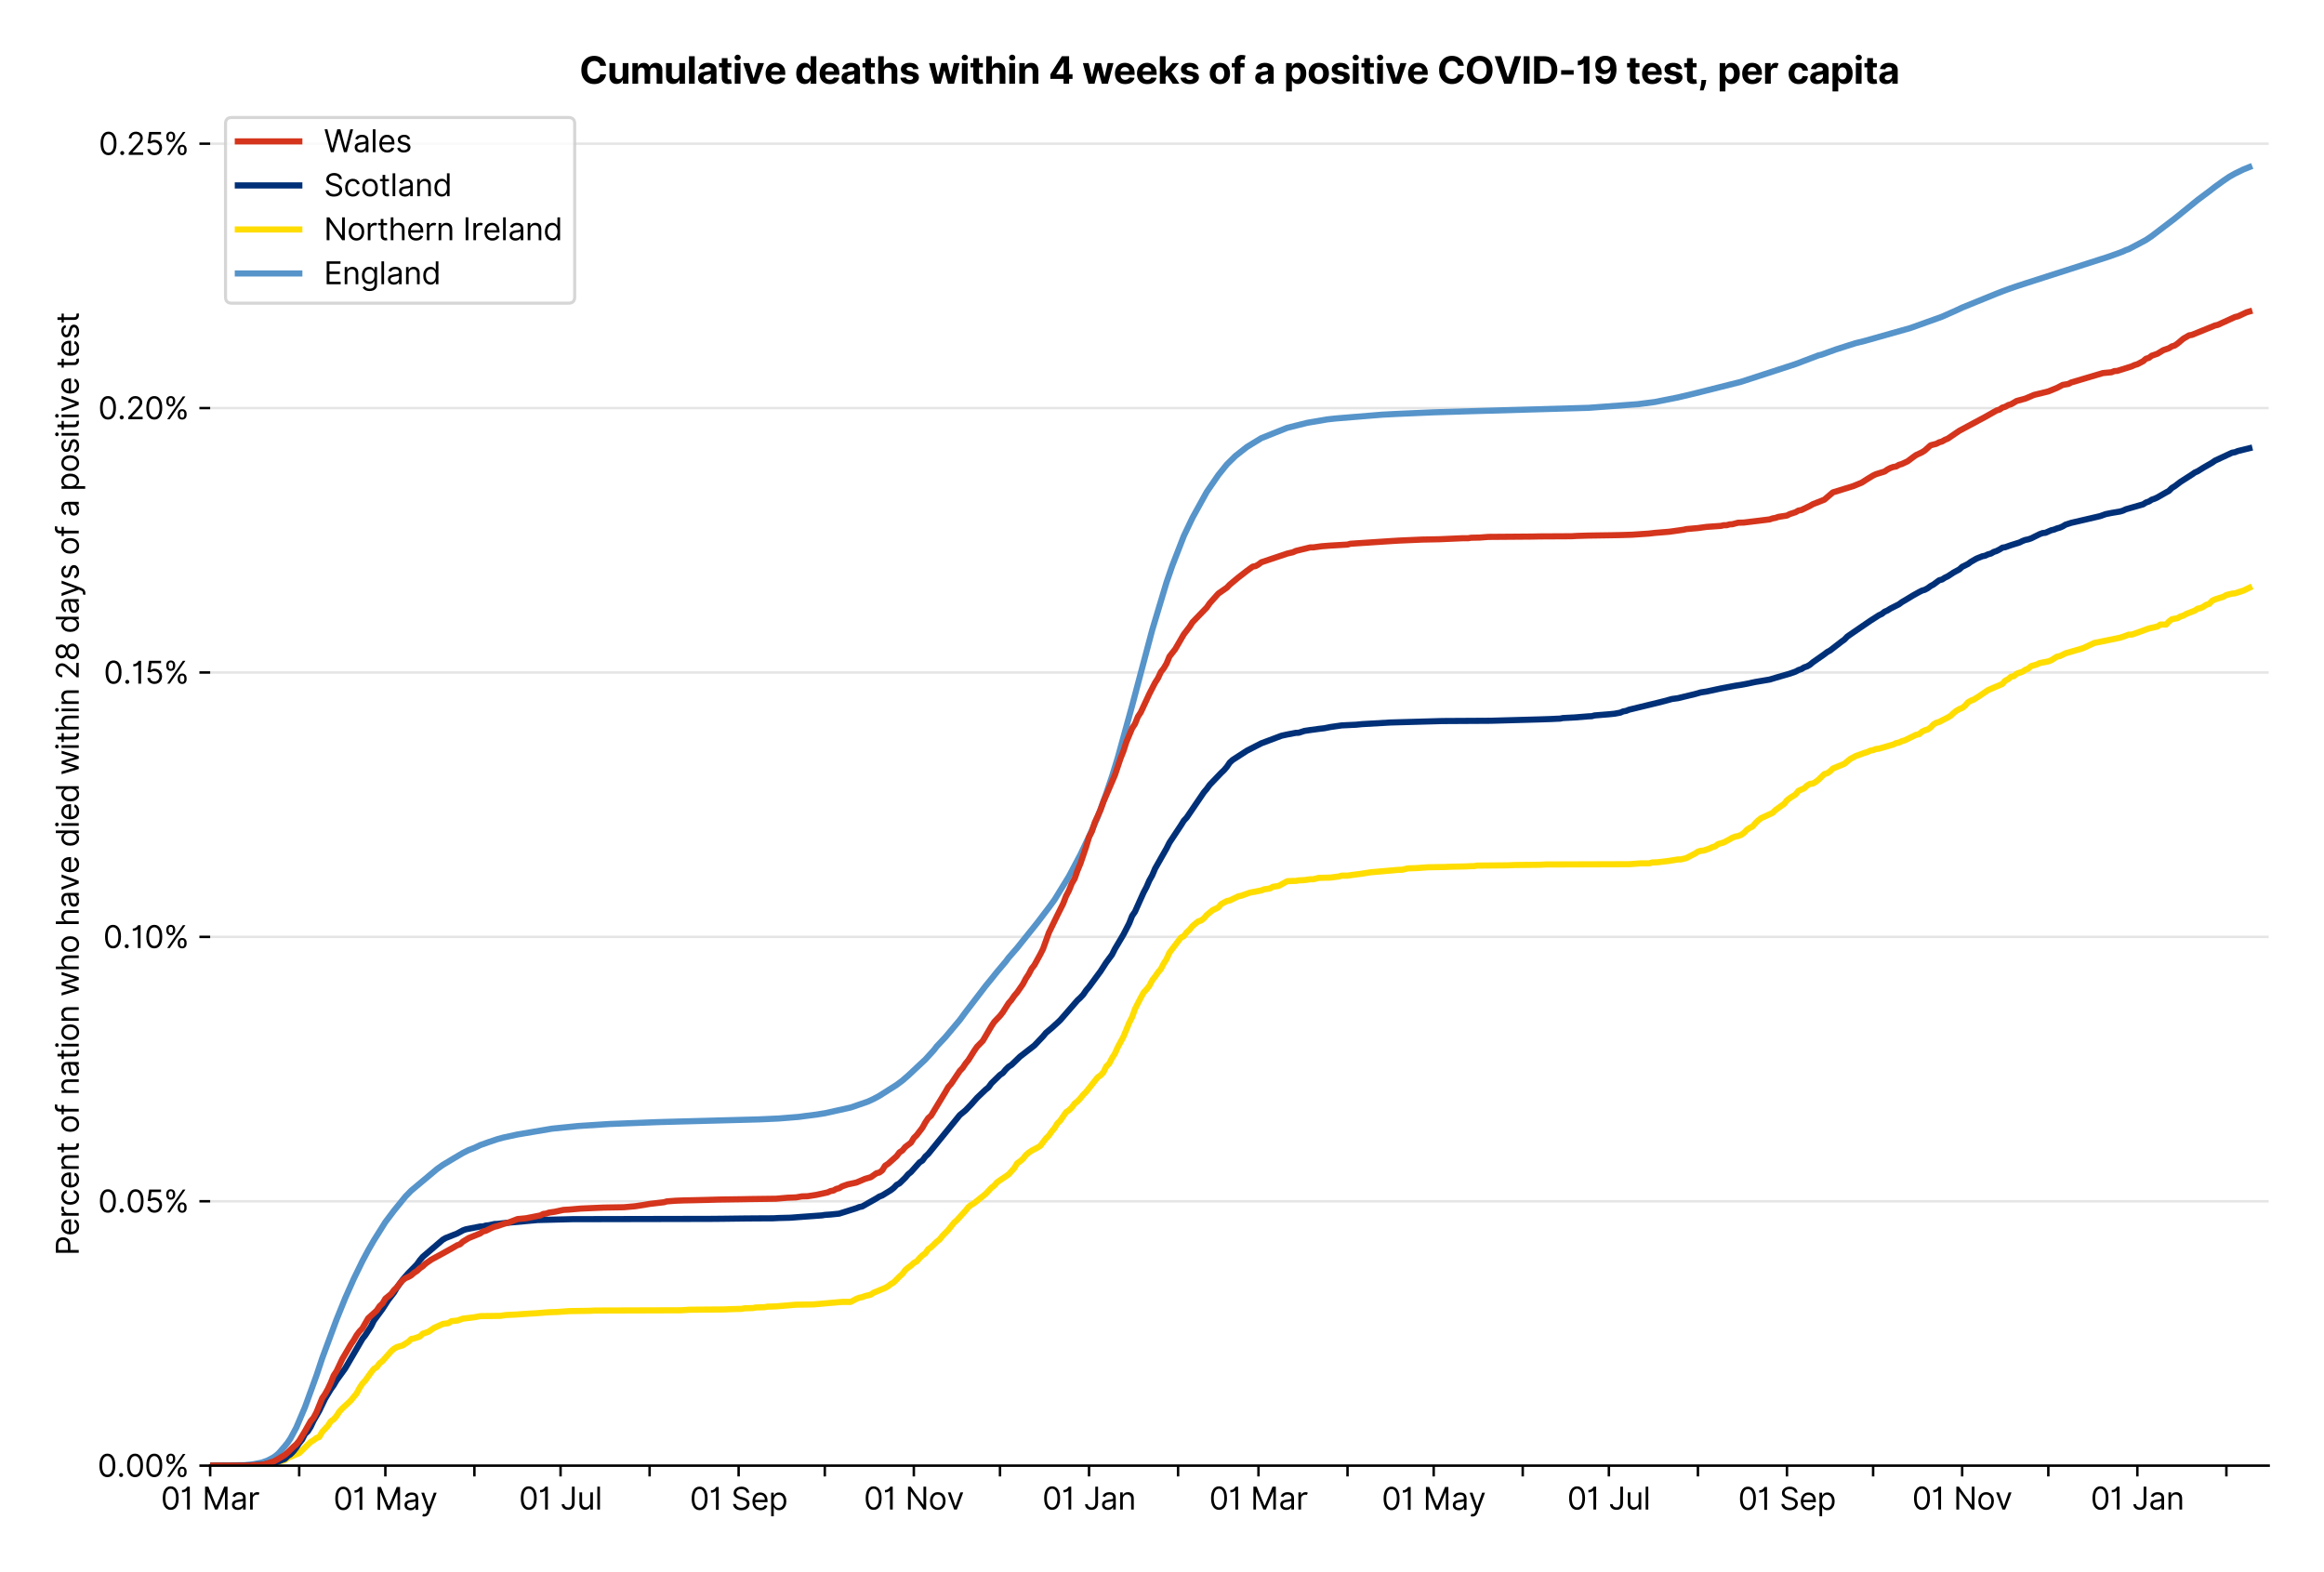 <?xml version="1.0" encoding="utf-8" standalone="no"?>
<!DOCTYPE svg PUBLIC "-//W3C//DTD SVG 1.1//EN"
  "http://www.w3.org/Graphics/SVG/1.1/DTD/svg11.dtd">
<svg xmlns:xlink="http://www.w3.org/1999/xlink" viewBox="0 0 755.962 511.234" xmlns="http://www.w3.org/2000/svg" version="1.1">
 <defs>
  <style type="text/css">*{stroke-linejoin: round; stroke-linecap: butt}</style>
 </defs>
 <g id="figure_1">
  <g id="patch_1">
   <path d="M 0 511.234 
L 755.962 511.234 
L 755.962 0 
L 0 0 
z
" style="fill: #ffffff"/>
  </g>
  <g id="axes_1">
   <g id="patch_2">
    <path d="M 68.362 476.745 
L 737.962 476.745 
L 737.962 33.225 
L 68.362 33.225 
z
" style="fill: #ffffff"/>
   </g>
   <g id="matplotlib.axis_1">
    <g id="xtick_1">
     <g id="line2d_1">
      <defs>
       <path id="mc41c6396e4" d="M 0 0 
L 0 3.5 
" style="stroke: #000000; stroke-width: 0.8"/>
      </defs>
      <g>
       <use xlink:href="#mc41c6396e4" x="68.362" y="476.745" style="stroke: #000000; stroke-width: 0.8"/>
      </g>
     </g>
     <g id="text_1">
      <!-- 01 Mar -->
      <g transform="translate(52.326 491.018)scale(0.1 -0.1)">
       <defs>
        <path id="Inter-Regular-30" d="M 2000 -64 
Q 1230 -64 806 561 
Q 382 1186 382 2327 
Q 382 3459 809 4088 
Q 1236 4718 2000 4718 
Q 2764 4718 3191 4088 
Q 3618 3459 3618 2327 
Q 3618 1186 3194 561 
Q 2771 -64 2000 -64 
z
M 2000 436 
Q 2509 436 2791 927 
Q 3073 1418 3073 2327 
Q 3073 3234 2789 3730 
Q 2505 4227 2000 4227 
Q 1496 4227 1211 3730 
Q 927 3234 927 2327 
Q 927 1418 1210 927 
Q 1493 436 2000 436 
z
" transform="scale(0.016)"/>
        <path id="Inter-Regular-31" d="M 1973 4655 
L 1973 0 
L 1409 0 
L 1409 3836 
L 1373 3836 
Q 1341 3773 1209 3692 
Q 1077 3611 868 3551 
Q 659 3491 391 3491 
L 391 3964 
Q 661 3964 859 4061 
Q 1057 4159 1190 4291 
Q 1323 4423 1392 4529 
Q 1461 4636 1473 4655 
L 1973 4655 
z
" transform="scale(0.016)"/>
        <path id="Inter-Regular-20" transform="scale(0.016)"/>
        <path id="Inter-Regular-4d" d="M 564 4655 
L 1236 4655 
L 2818 791 
L 2873 791 
L 4455 4655 
L 5127 4655 
L 5127 0 
L 4600 0 
L 4600 3536 
L 4555 3536 
L 3100 0 
L 2591 0 
L 1136 3536 
L 1091 3536 
L 1091 0 
L 564 0 
L 564 4655 
z
" transform="scale(0.016)"/>
        <path id="Inter-Regular-61" d="M 1518 -82 
Q 1186 -82 916 44 
Q 646 170 486 410 
Q 327 650 327 991 
Q 327 1291 445 1478 
Q 564 1666 761 1773 
Q 959 1880 1199 1933 
Q 1439 1986 1682 2018 
Q 2000 2059 2199 2080 
Q 2398 2102 2490 2154 
Q 2582 2207 2582 2336 
L 2582 2355 
Q 2582 2691 2399 2877 
Q 2216 3064 1846 3064 
Q 1461 3064 1243 2895 
Q 1025 2727 936 2536 
L 427 2718 
Q 564 3036 792 3214 
Q 1021 3393 1292 3464 
Q 1564 3536 1827 3536 
Q 1996 3536 2215 3496 
Q 2434 3457 2640 3334 
Q 2846 3211 2982 2963 
Q 3118 2716 3118 2300 
L 3118 0 
L 2582 0 
L 2582 473 
L 2555 473 
Q 2500 359 2373 229 
Q 2246 100 2034 9 
Q 1823 -82 1518 -82 
z
M 1600 400 
Q 1918 400 2137 525 
Q 2357 650 2469 847 
Q 2582 1045 2582 1264 
L 2582 1755 
Q 2548 1714 2433 1681 
Q 2318 1648 2169 1624 
Q 2021 1600 1881 1583 
Q 1741 1566 1655 1555 
Q 1446 1527 1265 1467 
Q 1084 1407 974 1287 
Q 864 1168 864 964 
Q 864 684 1072 542 
Q 1280 400 1600 400 
z
" transform="scale(0.016)"/>
        <path id="Inter-Regular-72" d="M 491 0 
L 491 3491 
L 1009 3491 
L 1009 2964 
L 1046 2964 
Q 1139 3223 1389 3384 
Q 1639 3545 1955 3545 
Q 2100 3545 2209 3511 
Q 2318 3477 2400 3418 
L 2218 2964 
Q 2161 2993 2085 3010 
Q 2009 3027 1909 3027 
Q 1527 3027 1277 2794 
Q 1027 2561 1027 2209 
L 1027 0 
L 491 0 
z
" transform="scale(0.016)"/>
       </defs>
       <use xlink:href="#Inter-Regular-30"/>
       <use xlink:href="#Inter-Regular-31" x="62.5"/>
       <use xlink:href="#Inter-Regular-20" x="106.676"/>
       <use xlink:href="#Inter-Regular-4d" x="134.801"/>
       <use xlink:href="#Inter-Regular-61" x="225.994"/>
       <use xlink:href="#Inter-Regular-72" x="282.386"/>
      </g>
     </g>
    </g>
    <g id="xtick_2">
     <g id="line2d_2">
      <g>
       <use xlink:href="#mc41c6396e4" x="97.325" y="476.745" style="stroke: #000000; stroke-width: 0.8"/>
      </g>
     </g>
    </g>
    <g id="xtick_3">
     <g id="line2d_3">
      <g>
       <use xlink:href="#mc41c6396e4" x="125.352" y="476.745" style="stroke: #000000; stroke-width: 0.8"/>
      </g>
     </g>
     <g id="text_2">
      <!-- 01 May -->
      <g transform="translate(108.449 491.117)scale(0.1 -0.1)">
       <defs>
        <path id="Inter-Regular-79" d="M 818 -1355 
Q 682 -1355 575 -1333 
Q 468 -1311 427 -1291 
L 564 -818 
Q 857 -893 1053 -814 
Q 1250 -736 1391 -345 
L 1509 -18 
L 218 3491 
L 800 3491 
L 1764 709 
L 1800 709 
L 2764 3491 
L 3346 3491 
L 1846 -564 
Q 1550 -1355 818 -1355 
z
" transform="scale(0.016)"/>
       </defs>
       <use xlink:href="#Inter-Regular-30"/>
       <use xlink:href="#Inter-Regular-31" x="62.5"/>
       <use xlink:href="#Inter-Regular-20" x="106.676"/>
       <use xlink:href="#Inter-Regular-4d" x="134.801"/>
       <use xlink:href="#Inter-Regular-61" x="225.994"/>
       <use xlink:href="#Inter-Regular-79" x="282.386"/>
      </g>
     </g>
    </g>
    <g id="xtick_4">
     <g id="line2d_4">
      <g>
       <use xlink:href="#mc41c6396e4" x="154.314" y="476.745" style="stroke: #000000; stroke-width: 0.8"/>
      </g>
     </g>
    </g>
    <g id="xtick_5">
     <g id="line2d_5">
      <g>
       <use xlink:href="#mc41c6396e4" x="182.342" y="476.745" style="stroke: #000000; stroke-width: 0.8"/>
      </g>
     </g>
     <g id="text_3">
      <!-- 01 Jul -->
      <g transform="translate(168.798 491.018)scale(0.1 -0.1)">
       <defs>
        <path id="Inter-Regular-4a" d="M 2346 4655 
L 2909 4655 
L 2909 1327 
Q 2909 657 2549 296 
Q 2189 -64 1582 -64 
Q 1200 -64 902 76 
Q 605 216 434 475 
Q 264 734 264 1091 
L 818 1091 
Q 818 795 1034 615 
Q 1250 436 1582 436 
Q 1948 436 2147 664 
Q 2346 893 2346 1327 
L 2346 4655 
z
" transform="scale(0.016)"/>
        <path id="Inter-Regular-75" d="M 2691 1427 
L 2691 3491 
L 3227 3491 
L 3227 0 
L 2691 0 
L 2691 591 
L 2655 591 
Q 2532 325 2273 140 
Q 2014 -45 1618 -45 
Q 1127 -45 809 280 
Q 491 605 491 1273 
L 491 3491 
L 1027 3491 
L 1027 1309 
Q 1027 927 1242 700 
Q 1457 473 1791 473 
Q 1991 473 2199 575 
Q 2407 677 2549 888 
Q 2691 1100 2691 1427 
z
" transform="scale(0.016)"/>
        <path id="Inter-Regular-6c" d="M 1027 4655 
L 1027 0 
L 491 0 
L 491 4655 
L 1027 4655 
z
" transform="scale(0.016)"/>
       </defs>
       <use xlink:href="#Inter-Regular-30"/>
       <use xlink:href="#Inter-Regular-31" x="62.5"/>
       <use xlink:href="#Inter-Regular-20" x="106.676"/>
       <use xlink:href="#Inter-Regular-4a" x="134.801"/>
       <use xlink:href="#Inter-Regular-75" x="189.063"/>
       <use xlink:href="#Inter-Regular-6c" x="247.159"/>
      </g>
     </g>
    </g>
    <g id="xtick_6">
     <g id="line2d_6">
      <g>
       <use xlink:href="#mc41c6396e4" x="211.304" y="476.745" style="stroke: #000000; stroke-width: 0.8"/>
      </g>
     </g>
    </g>
    <g id="xtick_7">
     <g id="line2d_7">
      <g>
       <use xlink:href="#mc41c6396e4" x="240.266" y="476.745" style="stroke: #000000; stroke-width: 0.8"/>
      </g>
     </g>
     <g id="text_4">
      <!-- 01 Sep -->
      <g transform="translate(224.379 491.117)scale(0.1 -0.1)">
       <defs>
        <path id="Inter-Regular-53" d="M 3109 3491 
Q 3068 3836 2777 4027 
Q 2486 4218 2064 4218 
Q 1600 4218 1318 3999 
Q 1036 3780 1036 3445 
Q 1036 3195 1189 3042 
Q 1343 2889 1553 2803 
Q 1764 2718 1936 2673 
L 2409 2545 
Q 2591 2498 2815 2414 
Q 3039 2330 3244 2185 
Q 3450 2041 3584 1816 
Q 3718 1591 3718 1264 
Q 3718 886 3521 581 
Q 3325 277 2949 97 
Q 2573 -82 2036 -82 
Q 1286 -82 845 272 
Q 405 627 364 1200 
L 946 1200 
Q 968 936 1124 764 
Q 1280 593 1519 510 
Q 1759 427 2036 427 
Q 2359 427 2616 533 
Q 2873 639 3023 828 
Q 3173 1018 3173 1273 
Q 3173 1505 3043 1650 
Q 2914 1795 2702 1886 
Q 2491 1977 2246 2045 
L 1673 2209 
Q 1127 2366 809 2657 
Q 491 2948 491 3418 
Q 491 3809 703 4101 
Q 916 4393 1276 4555 
Q 1636 4718 2082 4718 
Q 2532 4718 2882 4558 
Q 3232 4398 3437 4120 
Q 3643 3843 3655 3491 
L 3109 3491 
z
" transform="scale(0.016)"/>
        <path id="Inter-Regular-65" d="M 1955 -73 
Q 1450 -73 1085 151 
Q 721 375 524 778 
Q 327 1182 327 1718 
Q 327 2255 524 2665 
Q 721 3075 1074 3305 
Q 1427 3536 1900 3536 
Q 2173 3536 2439 3445 
Q 2705 3355 2923 3151 
Q 3141 2948 3270 2614 
Q 3400 2280 3400 1791 
L 3400 1564 
L 866 1564 
Q 884 1005 1183 707 
Q 1482 409 1955 409 
Q 2271 409 2498 545 
Q 2725 682 2827 955 
L 3346 809 
Q 3223 414 2854 170 
Q 2486 -73 1955 -73 
z
M 866 2027 
L 2855 2027 
Q 2855 2470 2595 2762 
Q 2336 3055 1900 3055 
Q 1593 3055 1368 2911 
Q 1143 2768 1013 2533 
Q 884 2298 866 2027 
z
" transform="scale(0.016)"/>
        <path id="Inter-Regular-70" d="M 491 -1309 
L 491 3491 
L 1009 3491 
L 1009 2936 
L 1073 2936 
Q 1132 3027 1237 3169 
Q 1343 3311 1542 3423 
Q 1741 3536 2082 3536 
Q 2523 3536 2859 3315 
Q 3196 3095 3384 2690 
Q 3573 2286 3573 1736 
Q 3573 1182 3384 776 
Q 3196 370 2861 148 
Q 2527 -73 2091 -73 
Q 1755 -73 1552 39 
Q 1350 152 1241 296 
Q 1132 441 1073 536 
L 1027 536 
L 1027 -1309 
L 491 -1309 
z
M 1018 1745 
Q 1018 1152 1276 780 
Q 1534 409 2018 409 
Q 2355 409 2581 587 
Q 2807 766 2921 1069 
Q 3036 1373 3036 1745 
Q 3036 2114 2923 2410 
Q 2811 2707 2585 2881 
Q 2359 3055 2018 3055 
Q 1527 3055 1272 2693 
Q 1018 2332 1018 1745 
z
" transform="scale(0.016)"/>
       </defs>
       <use xlink:href="#Inter-Regular-30"/>
       <use xlink:href="#Inter-Regular-31" x="62.5"/>
       <use xlink:href="#Inter-Regular-20" x="106.676"/>
       <use xlink:href="#Inter-Regular-53" x="134.801"/>
       <use xlink:href="#Inter-Regular-65" x="198.58"/>
       <use xlink:href="#Inter-Regular-70" x="256.818"/>
      </g>
     </g>
    </g>
    <g id="xtick_8">
     <g id="line2d_8">
      <g>
       <use xlink:href="#mc41c6396e4" x="268.294" y="476.745" style="stroke: #000000; stroke-width: 0.8"/>
      </g>
     </g>
    </g>
    <g id="xtick_9">
     <g id="line2d_9">
      <g>
       <use xlink:href="#mc41c6396e4" x="297.256" y="476.745" style="stroke: #000000; stroke-width: 0.8"/>
      </g>
     </g>
     <g id="text_5">
      <!-- 01 Nov -->
      <g transform="translate(280.985 491.018)scale(0.1 -0.1)">
       <defs>
        <path id="Inter-Regular-4e" d="M 4255 4655 
L 4255 0 
L 3709 0 
L 1173 3655 
L 1127 3655 
L 1127 0 
L 564 0 
L 564 4655 
L 1109 4655 
L 3655 991 
L 3700 991 
L 3700 4655 
L 4255 4655 
z
" transform="scale(0.016)"/>
        <path id="Inter-Regular-6f" d="M 1909 -73 
Q 1436 -73 1080 152 
Q 725 377 526 781 
Q 327 1186 327 1727 
Q 327 2273 526 2679 
Q 725 3086 1080 3311 
Q 1436 3536 1909 3536 
Q 2382 3536 2737 3311 
Q 3093 3086 3292 2679 
Q 3491 2273 3491 1727 
Q 3491 1186 3292 781 
Q 3093 377 2737 152 
Q 2382 -73 1909 -73 
z
M 1909 409 
Q 2268 409 2500 593 
Q 2732 777 2843 1077 
Q 2955 1377 2955 1727 
Q 2955 2077 2843 2379 
Q 2732 2682 2500 2868 
Q 2268 3055 1909 3055 
Q 1550 3055 1318 2868 
Q 1086 2682 975 2379 
Q 864 2077 864 1727 
Q 864 1377 975 1077 
Q 1086 777 1318 593 
Q 1550 409 1909 409 
z
" transform="scale(0.016)"/>
        <path id="Inter-Regular-76" d="M 3346 3491 
L 2055 0 
L 1509 0 
L 218 3491 
L 800 3491 
L 1764 709 
L 1800 709 
L 2764 3491 
L 3346 3491 
z
" transform="scale(0.016)"/>
       </defs>
       <use xlink:href="#Inter-Regular-30"/>
       <use xlink:href="#Inter-Regular-31" x="62.5"/>
       <use xlink:href="#Inter-Regular-20" x="106.676"/>
       <use xlink:href="#Inter-Regular-4e" x="134.801"/>
       <use xlink:href="#Inter-Regular-6f" x="210.085"/>
       <use xlink:href="#Inter-Regular-76" x="269.744"/>
      </g>
     </g>
    </g>
    <g id="xtick_10">
     <g id="line2d_10">
      <g>
       <use xlink:href="#mc41c6396e4" x="325.284" y="476.745" style="stroke: #000000; stroke-width: 0.8"/>
      </g>
     </g>
    </g>
    <g id="xtick_11">
     <g id="line2d_11">
      <g>
       <use xlink:href="#mc41c6396e4" x="354.246" y="476.745" style="stroke: #000000; stroke-width: 0.8"/>
      </g>
     </g>
     <g id="text_6">
      <!-- 01 Jan -->
      <g transform="translate(339.047 491.018)scale(0.1 -0.1)">
       <defs>
        <path id="Inter-Regular-6e" d="M 1027 2100 
L 1027 0 
L 491 0 
L 491 3491 
L 1009 3491 
L 1009 2945 
L 1055 2945 
Q 1177 3211 1427 3373 
Q 1677 3536 2073 3536 
Q 2602 3536 2928 3211 
Q 3255 2886 3255 2218 
L 3255 0 
L 2718 0 
L 2718 2182 
Q 2718 2593 2504 2824 
Q 2291 3055 1918 3055 
Q 1534 3055 1280 2806 
Q 1027 2557 1027 2100 
z
" transform="scale(0.016)"/>
       </defs>
       <use xlink:href="#Inter-Regular-30"/>
       <use xlink:href="#Inter-Regular-31" x="62.5"/>
       <use xlink:href="#Inter-Regular-20" x="106.676"/>
       <use xlink:href="#Inter-Regular-4a" x="134.801"/>
       <use xlink:href="#Inter-Regular-61" x="189.063"/>
       <use xlink:href="#Inter-Regular-6e" x="245.455"/>
      </g>
     </g>
    </g>
    <g id="xtick_12">
     <g id="line2d_12">
      <g>
       <use xlink:href="#mc41c6396e4" x="383.208" y="476.745" style="stroke: #000000; stroke-width: 0.8"/>
      </g>
     </g>
    </g>
    <g id="xtick_13">
     <g id="line2d_13">
      <g>
       <use xlink:href="#mc41c6396e4" x="409.367" y="476.745" style="stroke: #000000; stroke-width: 0.8"/>
      </g>
     </g>
     <g id="text_7">
      <!-- 01 Mar -->
      <g transform="translate(393.331 491.018)scale(0.1 -0.1)">
       <use xlink:href="#Inter-Regular-30"/>
       <use xlink:href="#Inter-Regular-31" x="62.5"/>
       <use xlink:href="#Inter-Regular-20" x="106.676"/>
       <use xlink:href="#Inter-Regular-4d" x="134.801"/>
       <use xlink:href="#Inter-Regular-61" x="225.994"/>
       <use xlink:href="#Inter-Regular-72" x="282.386"/>
      </g>
     </g>
    </g>
    <g id="xtick_14">
     <g id="line2d_14">
      <g>
       <use xlink:href="#mc41c6396e4" x="438.329" y="476.745" style="stroke: #000000; stroke-width: 0.8"/>
      </g>
     </g>
    </g>
    <g id="xtick_15">
     <g id="line2d_15">
      <g>
       <use xlink:href="#mc41c6396e4" x="466.357" y="476.745" style="stroke: #000000; stroke-width: 0.8"/>
      </g>
     </g>
     <g id="text_8">
      <!-- 01 May -->
      <g transform="translate(449.454 491.117)scale(0.1 -0.1)">
       <use xlink:href="#Inter-Regular-30"/>
       <use xlink:href="#Inter-Regular-31" x="62.5"/>
       <use xlink:href="#Inter-Regular-20" x="106.676"/>
       <use xlink:href="#Inter-Regular-4d" x="134.801"/>
       <use xlink:href="#Inter-Regular-61" x="225.994"/>
       <use xlink:href="#Inter-Regular-79" x="282.386"/>
      </g>
     </g>
    </g>
    <g id="xtick_16">
     <g id="line2d_16">
      <g>
       <use xlink:href="#mc41c6396e4" x="495.319" y="476.745" style="stroke: #000000; stroke-width: 0.8"/>
      </g>
     </g>
    </g>
    <g id="xtick_17">
     <g id="line2d_17">
      <g>
       <use xlink:href="#mc41c6396e4" x="523.347" y="476.745" style="stroke: #000000; stroke-width: 0.8"/>
      </g>
     </g>
     <g id="text_9">
      <!-- 01 Jul -->
      <g transform="translate(509.803 491.018)scale(0.1 -0.1)">
       <use xlink:href="#Inter-Regular-30"/>
       <use xlink:href="#Inter-Regular-31" x="62.5"/>
       <use xlink:href="#Inter-Regular-20" x="106.676"/>
       <use xlink:href="#Inter-Regular-4a" x="134.801"/>
       <use xlink:href="#Inter-Regular-75" x="189.063"/>
       <use xlink:href="#Inter-Regular-6c" x="247.159"/>
      </g>
     </g>
    </g>
    <g id="xtick_18">
     <g id="line2d_18">
      <g>
       <use xlink:href="#mc41c6396e4" x="552.309" y="476.745" style="stroke: #000000; stroke-width: 0.8"/>
      </g>
     </g>
    </g>
    <g id="xtick_19">
     <g id="line2d_19">
      <g>
       <use xlink:href="#mc41c6396e4" x="581.271" y="476.745" style="stroke: #000000; stroke-width: 0.8"/>
      </g>
     </g>
     <g id="text_10">
      <!-- 01 Sep -->
      <g transform="translate(565.383 491.117)scale(0.1 -0.1)">
       <use xlink:href="#Inter-Regular-30"/>
       <use xlink:href="#Inter-Regular-31" x="62.5"/>
       <use xlink:href="#Inter-Regular-20" x="106.676"/>
       <use xlink:href="#Inter-Regular-53" x="134.801"/>
       <use xlink:href="#Inter-Regular-65" x="198.58"/>
       <use xlink:href="#Inter-Regular-70" x="256.818"/>
      </g>
     </g>
    </g>
    <g id="xtick_20">
     <g id="line2d_20">
      <g>
       <use xlink:href="#mc41c6396e4" x="609.299" y="476.745" style="stroke: #000000; stroke-width: 0.8"/>
      </g>
     </g>
    </g>
    <g id="xtick_21">
     <g id="line2d_21">
      <g>
       <use xlink:href="#mc41c6396e4" x="638.261" y="476.745" style="stroke: #000000; stroke-width: 0.8"/>
      </g>
     </g>
     <g id="text_11">
      <!-- 01 Nov -->
      <g transform="translate(621.99 491.018)scale(0.1 -0.1)">
       <use xlink:href="#Inter-Regular-30"/>
       <use xlink:href="#Inter-Regular-31" x="62.5"/>
       <use xlink:href="#Inter-Regular-20" x="106.676"/>
       <use xlink:href="#Inter-Regular-4e" x="134.801"/>
       <use xlink:href="#Inter-Regular-6f" x="210.085"/>
       <use xlink:href="#Inter-Regular-76" x="269.744"/>
      </g>
     </g>
    </g>
    <g id="xtick_22">
     <g id="line2d_22">
      <g>
       <use xlink:href="#mc41c6396e4" x="666.289" y="476.745" style="stroke: #000000; stroke-width: 0.8"/>
      </g>
     </g>
    </g>
    <g id="xtick_23">
     <g id="line2d_23">
      <g>
       <use xlink:href="#mc41c6396e4" x="695.251" y="476.745" style="stroke: #000000; stroke-width: 0.8"/>
      </g>
     </g>
     <g id="text_12">
      <!-- 01 Jan -->
      <g transform="translate(680.051 491.018)scale(0.1 -0.1)">
       <use xlink:href="#Inter-Regular-30"/>
       <use xlink:href="#Inter-Regular-31" x="62.5"/>
       <use xlink:href="#Inter-Regular-20" x="106.676"/>
       <use xlink:href="#Inter-Regular-4a" x="134.801"/>
       <use xlink:href="#Inter-Regular-61" x="189.063"/>
       <use xlink:href="#Inter-Regular-6e" x="245.455"/>
      </g>
     </g>
    </g>
    <g id="xtick_24">
     <g id="line2d_24">
      <g>
       <use xlink:href="#mc41c6396e4" x="724.213" y="476.745" style="stroke: #000000; stroke-width: 0.8"/>
      </g>
     </g>
    </g>
   </g>
   <g id="matplotlib.axis_2">
    <g id="ytick_1">
     <g id="line2d_25">
      <path d="M 68.362 476.745 
L 737.962 476.745 
" clip-path="url(#p3ea4762c38)" style="fill: none; stroke: #e5e5e5; stroke-width: 0.8; stroke-linecap: square"/>
     </g>
     <g id="line2d_26">
      <defs>
       <path id="m300c8d9ea2" d="M 0 0 
L -3.5 0 
" style="stroke: #000000; stroke-width: 0.8"/>
      </defs>
      <g>
       <use xlink:href="#m300c8d9ea2" x="68.362" y="476.745" style="stroke: #000000; stroke-width: 0.8"/>
      </g>
     </g>
     <g id="text_13">
      <!-- 0.00% -->
      <g transform="translate(31.731 480.382)scale(0.1 -0.1)">
       <defs>
        <path id="Inter-Regular-2e" d="M 882 -36 
Q 714 -36 593 84 
Q 473 205 473 373 
Q 473 541 593 661 
Q 714 782 882 782 
Q 1050 782 1170 661 
Q 1291 541 1291 373 
Q 1291 205 1170 84 
Q 1050 -36 882 -36 
z
" transform="scale(0.016)"/>
        <path id="Inter-Regular-25" d="M 2855 873 
L 2855 1118 
Q 2855 1373 2960 1585 
Q 3066 1798 3269 1926 
Q 3473 2055 3764 2055 
Q 4059 2055 4259 1926 
Q 4459 1798 4561 1585 
Q 4664 1373 4664 1118 
L 4664 873 
Q 4664 618 4560 405 
Q 4457 193 4256 64 
Q 4055 -64 3764 -64 
Q 3468 -64 3266 64 
Q 3064 193 2959 405 
Q 2855 618 2855 873 
z
M 536 3536 
L 536 3782 
Q 536 4036 642 4248 
Q 748 4461 951 4589 
Q 1155 4718 1446 4718 
Q 1741 4718 1941 4589 
Q 2141 4461 2243 4248 
Q 2346 4036 2346 3782 
L 2346 3536 
Q 2346 3282 2242 3069 
Q 2139 2857 1937 2728 
Q 1736 2600 1446 2600 
Q 1150 2600 948 2728 
Q 746 2857 641 3069 
Q 536 3282 536 3536 
z
M 709 0 
L 3909 4655 
L 4427 4655 
L 1227 0 
L 709 0 
z
M 3318 1118 
L 3318 873 
Q 3318 661 3418 494 
Q 3518 327 3764 327 
Q 4002 327 4101 494 
Q 4200 661 4200 873 
L 4200 1118 
Q 4200 1330 4104 1497 
Q 4009 1664 3764 1664 
Q 3525 1664 3421 1497 
Q 3318 1330 3318 1118 
z
M 1000 3782 
L 1000 3536 
Q 1000 3325 1100 3158 
Q 1200 2991 1446 2991 
Q 1684 2991 1783 3158 
Q 1882 3325 1882 3536 
L 1882 3782 
Q 1882 3993 1786 4160 
Q 1691 4327 1446 4327 
Q 1207 4327 1103 4160 
Q 1000 3993 1000 3782 
z
" transform="scale(0.016)"/>
       </defs>
       <use xlink:href="#Inter-Regular-30"/>
       <use xlink:href="#Inter-Regular-2e" x="62.5"/>
       <use xlink:href="#Inter-Regular-30" x="90.057"/>
       <use xlink:href="#Inter-Regular-30" x="152.557"/>
       <use xlink:href="#Inter-Regular-25" x="215.057"/>
      </g>
     </g>
    </g>
    <g id="ytick_2">
     <g id="line2d_27">
      <path d="M 68.362 390.743 
L 737.962 390.743 
" clip-path="url(#p3ea4762c38)" style="fill: none; stroke: #e5e5e5; stroke-width: 0.8; stroke-linecap: square"/>
     </g>
     <g id="line2d_28">
      <g>
       <use xlink:href="#m300c8d9ea2" x="68.362" y="390.743" style="stroke: #000000; stroke-width: 0.8"/>
      </g>
     </g>
     <g id="text_14">
      <!-- 0.05% -->
      <g transform="translate(31.902 394.38)scale(0.1 -0.1)">
       <defs>
        <path id="Inter-Regular-35" d="M 1936 -64 
Q 1536 -64 1216 95 
Q 896 255 702 532 
Q 509 809 491 1164 
L 1036 1164 
Q 1068 848 1324 642 
Q 1580 436 1936 436 
Q 2223 436 2447 570 
Q 2671 705 2799 940 
Q 2927 1175 2927 1473 
Q 2927 1777 2794 2017 
Q 2661 2257 2429 2395 
Q 2198 2534 1900 2536 
Q 1686 2539 1461 2472 
Q 1236 2405 1091 2300 
L 564 2364 
L 846 4655 
L 3264 4655 
L 3264 4155 
L 1318 4155 
L 1155 2782 
L 1182 2782 
Q 1325 2895 1541 2970 
Q 1757 3045 1991 3045 
Q 2418 3045 2753 2842 
Q 3089 2639 3281 2286 
Q 3473 1934 3473 1482 
Q 3473 1036 3274 687 
Q 3075 339 2727 137 
Q 2380 -64 1936 -64 
z
" transform="scale(0.016)"/>
       </defs>
       <use xlink:href="#Inter-Regular-30"/>
       <use xlink:href="#Inter-Regular-2e" x="62.5"/>
       <use xlink:href="#Inter-Regular-30" x="90.057"/>
       <use xlink:href="#Inter-Regular-35" x="152.557"/>
       <use xlink:href="#Inter-Regular-25" x="213.352"/>
      </g>
     </g>
    </g>
    <g id="ytick_3">
     <g id="line2d_29">
      <path d="M 68.362 304.742 
L 737.962 304.742 
" clip-path="url(#p3ea4762c38)" style="fill: none; stroke: #e5e5e5; stroke-width: 0.8; stroke-linecap: square"/>
     </g>
     <g id="line2d_30">
      <g>
       <use xlink:href="#m300c8d9ea2" x="68.362" y="304.742" style="stroke: #000000; stroke-width: 0.8"/>
      </g>
     </g>
     <g id="text_15">
      <!-- 0.10% -->
      <g transform="translate(33.564 308.378)scale(0.1 -0.1)">
       <use xlink:href="#Inter-Regular-30"/>
       <use xlink:href="#Inter-Regular-2e" x="62.5"/>
       <use xlink:href="#Inter-Regular-31" x="90.057"/>
       <use xlink:href="#Inter-Regular-30" x="134.233"/>
       <use xlink:href="#Inter-Regular-25" x="196.733"/>
      </g>
     </g>
    </g>
    <g id="ytick_4">
     <g id="line2d_31">
      <path d="M 68.362 218.74 
L 737.962 218.74 
" clip-path="url(#p3ea4762c38)" style="fill: none; stroke: #e5e5e5; stroke-width: 0.8; stroke-linecap: square"/>
     </g>
     <g id="line2d_32">
      <g>
       <use xlink:href="#m300c8d9ea2" x="68.362" y="218.74" style="stroke: #000000; stroke-width: 0.8"/>
      </g>
     </g>
     <g id="text_16">
      <!-- 0.15% -->
      <g transform="translate(33.734 222.377)scale(0.1 -0.1)">
       <use xlink:href="#Inter-Regular-30"/>
       <use xlink:href="#Inter-Regular-2e" x="62.5"/>
       <use xlink:href="#Inter-Regular-31" x="90.057"/>
       <use xlink:href="#Inter-Regular-35" x="134.233"/>
       <use xlink:href="#Inter-Regular-25" x="195.028"/>
      </g>
     </g>
    </g>
    <g id="ytick_5">
     <g id="line2d_33">
      <path d="M 68.362 132.739 
L 737.962 132.739 
" clip-path="url(#p3ea4762c38)" style="fill: none; stroke: #e5e5e5; stroke-width: 0.8; stroke-linecap: square"/>
     </g>
     <g id="line2d_34">
      <g>
       <use xlink:href="#m300c8d9ea2" x="68.362" y="132.739" style="stroke: #000000; stroke-width: 0.8"/>
      </g>
     </g>
     <g id="text_17">
      <!-- 0.20% -->
      <g transform="translate(31.93 136.375)scale(0.1 -0.1)">
       <defs>
        <path id="Inter-Regular-32" d="M 482 0 
L 482 409 
L 2018 2091 
Q 2289 2386 2464 2605 
Q 2639 2825 2724 3019 
Q 2809 3214 2809 3427 
Q 2809 3795 2553 4011 
Q 2298 4227 1918 4227 
Q 1514 4227 1275 3985 
Q 1036 3743 1036 3345 
L 500 3345 
Q 500 3755 688 4064 
Q 877 4373 1203 4545 
Q 1530 4718 1936 4718 
Q 2346 4718 2661 4545 
Q 2977 4373 3156 4079 
Q 3336 3786 3336 3427 
Q 3336 3170 3244 2926 
Q 3152 2682 2926 2383 
Q 2700 2084 2300 1655 
L 1255 536 
L 1255 500 
L 3418 500 
L 3418 0 
L 482 0 
z
" transform="scale(0.016)"/>
       </defs>
       <use xlink:href="#Inter-Regular-30"/>
       <use xlink:href="#Inter-Regular-2e" x="62.5"/>
       <use xlink:href="#Inter-Regular-32" x="90.057"/>
       <use xlink:href="#Inter-Regular-30" x="150.568"/>
       <use xlink:href="#Inter-Regular-25" x="213.068"/>
      </g>
     </g>
    </g>
    <g id="ytick_6">
     <g id="line2d_35">
      <path d="M 68.362 46.737 
L 737.962 46.737 
" clip-path="url(#p3ea4762c38)" style="fill: none; stroke: #e5e5e5; stroke-width: 0.8; stroke-linecap: square"/>
     </g>
     <g id="line2d_36">
      <g>
       <use xlink:href="#m300c8d9ea2" x="68.362" y="46.737" style="stroke: #000000; stroke-width: 0.8"/>
      </g>
     </g>
     <g id="text_18">
      <!-- 0.25% -->
      <g transform="translate(32.1 50.374)scale(0.1 -0.1)">
       <use xlink:href="#Inter-Regular-30"/>
       <use xlink:href="#Inter-Regular-2e" x="62.5"/>
       <use xlink:href="#Inter-Regular-32" x="90.057"/>
       <use xlink:href="#Inter-Regular-35" x="150.568"/>
       <use xlink:href="#Inter-Regular-25" x="211.364"/>
      </g>
     </g>
    </g>
    <g id="text_19">
     <!-- Percent of nation who have died within 28 days of a positive test -->
     <g transform="translate(25.614 408.396)rotate(-90)scale(0.1 -0.1)">
      <defs>
       <path id="Inter-Regular-50" d="M 564 0 
L 564 4655 
L 2136 4655 
Q 2684 4655 3033 4458 
Q 3382 4261 3550 3927 
Q 3718 3593 3718 3182 
Q 3718 2770 3551 2434 
Q 3384 2098 3036 1899 
Q 2689 1700 2146 1700 
L 1127 1700 
L 1127 0 
L 564 0 
z
M 1127 2200 
L 2127 2200 
Q 2689 2200 2926 2482 
Q 3164 2764 3164 3182 
Q 3164 3602 2925 3878 
Q 2686 4155 2118 4155 
L 1127 4155 
L 1127 2200 
z
" transform="scale(0.016)"/>
       <path id="Inter-Regular-63" d="M 1909 -73 
Q 1418 -73 1063 159 
Q 709 391 518 798 
Q 327 1205 327 1727 
Q 327 2259 524 2667 
Q 721 3075 1074 3305 
Q 1427 3536 1900 3536 
Q 2268 3536 2563 3400 
Q 2859 3264 3047 3018 
Q 3236 2773 3282 2445 
L 2746 2445 
Q 2684 2684 2474 2869 
Q 2264 3055 1909 3055 
Q 1439 3055 1151 2697 
Q 864 2339 864 1745 
Q 864 1139 1148 774 
Q 1432 409 1909 409 
Q 2223 409 2447 570 
Q 2671 732 2746 1018 
L 3282 1018 
Q 3236 709 3058 462 
Q 2880 216 2588 71 
Q 2296 -73 1909 -73 
z
" transform="scale(0.016)"/>
       <path id="Inter-Regular-74" d="M 2009 3491 
L 2009 3036 
L 1264 3036 
L 1264 1000 
Q 1264 773 1331 660 
Q 1398 548 1503 510 
Q 1609 473 1727 473 
Q 1816 473 1873 483 
Q 1930 493 1964 500 
L 2073 18 
Q 2018 -2 1920 -23 
Q 1823 -45 1673 -45 
Q 1446 -45 1228 52 
Q 1011 150 869 350 
Q 727 550 727 855 
L 727 3036 
L 200 3036 
L 200 3491 
L 727 3491 
L 727 4327 
L 1264 4327 
L 1264 3491 
L 2009 3491 
z
" transform="scale(0.016)"/>
       <path id="Inter-Regular-66" d="M 2046 3491 
L 2046 3036 
L 1264 3036 
L 1264 0 
L 727 0 
L 727 3036 
L 164 3036 
L 164 3491 
L 727 3491 
L 727 3973 
Q 727 4273 868 4473 
Q 1009 4673 1234 4773 
Q 1459 4873 1709 4873 
Q 1907 4873 2032 4841 
Q 2157 4809 2218 4782 
L 2064 4318 
Q 2023 4332 1951 4352 
Q 1880 4373 1764 4373 
Q 1498 4373 1381 4239 
Q 1264 4105 1264 3845 
L 1264 3491 
L 2046 3491 
z
" transform="scale(0.016)"/>
       <path id="Inter-Regular-69" d="M 491 0 
L 491 3491 
L 1027 3491 
L 1027 0 
L 491 0 
z
M 764 4073 
Q 607 4073 494 4179 
Q 382 4286 382 4436 
Q 382 4586 494 4693 
Q 607 4800 764 4800 
Q 921 4800 1033 4693 
Q 1146 4586 1146 4436 
Q 1146 4286 1033 4179 
Q 921 4073 764 4073 
z
" transform="scale(0.016)"/>
       <path id="Inter-Regular-77" d="M 1282 0 
L 218 3491 
L 782 3491 
L 1536 818 
L 1573 818 
L 2318 3491 
L 2891 3491 
L 3627 827 
L 3664 827 
L 4418 3491 
L 4982 3491 
L 3918 0 
L 3391 0 
L 2627 2682 
L 2573 2682 
L 1809 0 
L 1282 0 
z
" transform="scale(0.016)"/>
       <path id="Inter-Regular-68" d="M 1027 2100 
L 1027 0 
L 491 0 
L 491 4655 
L 1027 4655 
L 1027 2945 
L 1073 2945 
Q 1196 3216 1442 3376 
Q 1689 3536 2100 3536 
Q 2636 3536 2963 3213 
Q 3291 2891 3291 2218 
L 3291 0 
L 2755 0 
L 2755 2182 
Q 2755 2598 2540 2826 
Q 2325 3055 1946 3055 
Q 1548 3055 1287 2806 
Q 1027 2557 1027 2100 
z
" transform="scale(0.016)"/>
       <path id="Inter-Regular-64" d="M 1809 -73 
Q 1373 -73 1039 148 
Q 705 370 516 776 
Q 327 1182 327 1736 
Q 327 2286 516 2690 
Q 705 3095 1041 3315 
Q 1377 3536 1818 3536 
Q 2159 3536 2358 3423 
Q 2557 3311 2662 3169 
Q 2768 3027 2827 2936 
L 2873 2936 
L 2873 4655 
L 3409 4655 
L 3409 0 
L 2891 0 
L 2891 536 
L 2827 536 
Q 2768 441 2659 296 
Q 2550 152 2348 39 
Q 2146 -73 1809 -73 
z
M 1882 409 
Q 2366 409 2624 780 
Q 2882 1152 2882 1745 
Q 2882 2332 2627 2693 
Q 2373 3055 1882 3055 
Q 1541 3055 1315 2881 
Q 1089 2707 976 2410 
Q 864 2114 864 1745 
Q 864 1373 978 1069 
Q 1093 766 1319 587 
Q 1546 409 1882 409 
z
" transform="scale(0.016)"/>
       <path id="Inter-Regular-38" d="M 1973 -64 
Q 1505 -64 1147 103 
Q 789 270 589 564 
Q 389 859 391 1236 
Q 389 1532 507 1783 
Q 625 2034 830 2203 
Q 1036 2373 1291 2418 
L 1291 2445 
Q 957 2532 759 2821 
Q 561 3111 564 3482 
Q 561 3836 743 4115 
Q 925 4395 1244 4556 
Q 1564 4718 1973 4718 
Q 2377 4718 2695 4556 
Q 3014 4395 3197 4115 
Q 3380 3836 3382 3482 
Q 3380 3111 3181 2821 
Q 2982 2532 2655 2445 
L 2655 2418 
Q 2907 2373 3109 2203 
Q 3311 2034 3431 1783 
Q 3552 1532 3555 1236 
Q 3552 859 3351 564 
Q 3150 270 2794 103 
Q 2439 -64 1973 -64 
z
M 1973 436 
Q 2446 436 2722 662 
Q 2998 889 3000 1264 
Q 2998 1527 2864 1729 
Q 2730 1932 2499 2048 
Q 2268 2164 1973 2164 
Q 1675 2164 1442 2048 
Q 1209 1932 1076 1729 
Q 943 1527 946 1264 
Q 943 889 1218 662 
Q 1493 436 1973 436 
z
M 1973 2645 
Q 2348 2645 2591 2864 
Q 2834 3084 2836 3445 
Q 2834 3800 2596 4013 
Q 2359 4227 1973 4227 
Q 1582 4227 1344 4013 
Q 1107 3800 1109 3445 
Q 1107 3084 1349 2864 
Q 1591 2645 1973 2645 
z
" transform="scale(0.016)"/>
       <path id="Inter-Regular-73" d="M 2964 2709 
L 2482 2573 
Q 2411 2755 2245 2914 
Q 2080 3073 1727 3073 
Q 1407 3073 1194 2926 
Q 982 2780 982 2555 
Q 982 2355 1127 2239 
Q 1273 2123 1582 2045 
L 2100 1918 
Q 3027 1691 3027 973 
Q 3027 673 2855 436 
Q 2684 200 2377 63 
Q 2071 -73 1664 -73 
Q 1130 -73 780 159 
Q 430 391 336 836 
L 846 964 
Q 989 400 1655 400 
Q 2030 400 2251 560 
Q 2473 720 2473 945 
Q 2473 1316 1955 1436 
L 1373 1573 
Q 893 1686 669 1926 
Q 446 2166 446 2527 
Q 446 2823 613 3050 
Q 780 3277 1069 3406 
Q 1359 3536 1727 3536 
Q 2246 3536 2542 3309 
Q 2839 3082 2964 2709 
z
" transform="scale(0.016)"/>
      </defs>
      <use xlink:href="#Inter-Regular-50"/>
      <use xlink:href="#Inter-Regular-65" x="63.494"/>
      <use xlink:href="#Inter-Regular-72" x="121.733"/>
      <use xlink:href="#Inter-Regular-63" x="160.085"/>
      <use xlink:href="#Inter-Regular-65" x="215.909"/>
      <use xlink:href="#Inter-Regular-6e" x="274.148"/>
      <use xlink:href="#Inter-Regular-74" x="332.671"/>
      <use xlink:href="#Inter-Regular-20" x="369.034"/>
      <use xlink:href="#Inter-Regular-6f" x="397.159"/>
      <use xlink:href="#Inter-Regular-66" x="456.818"/>
      <use xlink:href="#Inter-Regular-20" x="492.898"/>
      <use xlink:href="#Inter-Regular-6e" x="521.023"/>
      <use xlink:href="#Inter-Regular-61" x="579.546"/>
      <use xlink:href="#Inter-Regular-74" x="635.938"/>
      <use xlink:href="#Inter-Regular-69" x="672.301"/>
      <use xlink:href="#Inter-Regular-6f" x="696.023"/>
      <use xlink:href="#Inter-Regular-6e" x="755.682"/>
      <use xlink:href="#Inter-Regular-20" x="814.205"/>
      <use xlink:href="#Inter-Regular-77" x="842.33"/>
      <use xlink:href="#Inter-Regular-68" x="923.58"/>
      <use xlink:href="#Inter-Regular-6f" x="982.671"/>
      <use xlink:href="#Inter-Regular-20" x="1042.33"/>
      <use xlink:href="#Inter-Regular-68" x="1070.455"/>
      <use xlink:href="#Inter-Regular-61" x="1129.546"/>
      <use xlink:href="#Inter-Regular-76" x="1185.938"/>
      <use xlink:href="#Inter-Regular-65" x="1241.62"/>
      <use xlink:href="#Inter-Regular-20" x="1299.858"/>
      <use xlink:href="#Inter-Regular-64" x="1327.983"/>
      <use xlink:href="#Inter-Regular-69" x="1390.057"/>
      <use xlink:href="#Inter-Regular-65" x="1413.779"/>
      <use xlink:href="#Inter-Regular-64" x="1472.017"/>
      <use xlink:href="#Inter-Regular-20" x="1534.091"/>
      <use xlink:href="#Inter-Regular-77" x="1562.216"/>
      <use xlink:href="#Inter-Regular-69" x="1643.466"/>
      <use xlink:href="#Inter-Regular-74" x="1667.188"/>
      <use xlink:href="#Inter-Regular-68" x="1703.551"/>
      <use xlink:href="#Inter-Regular-69" x="1762.642"/>
      <use xlink:href="#Inter-Regular-6e" x="1786.364"/>
      <use xlink:href="#Inter-Regular-20" x="1844.887"/>
      <use xlink:href="#Inter-Regular-32" x="1873.012"/>
      <use xlink:href="#Inter-Regular-38" x="1933.523"/>
      <use xlink:href="#Inter-Regular-20" x="1995.171"/>
      <use xlink:href="#Inter-Regular-64" x="2023.296"/>
      <use xlink:href="#Inter-Regular-61" x="2085.37"/>
      <use xlink:href="#Inter-Regular-79" x="2141.762"/>
      <use xlink:href="#Inter-Regular-73" x="2197.444"/>
      <use xlink:href="#Inter-Regular-20" x="2249.716"/>
      <use xlink:href="#Inter-Regular-6f" x="2277.841"/>
      <use xlink:href="#Inter-Regular-66" x="2337.5"/>
      <use xlink:href="#Inter-Regular-20" x="2373.58"/>
      <use xlink:href="#Inter-Regular-61" x="2401.705"/>
      <use xlink:href="#Inter-Regular-20" x="2458.097"/>
      <use xlink:href="#Inter-Regular-70" x="2486.222"/>
      <use xlink:href="#Inter-Regular-6f" x="2547.16"/>
      <use xlink:href="#Inter-Regular-73" x="2606.819"/>
      <use xlink:href="#Inter-Regular-69" x="2659.091"/>
      <use xlink:href="#Inter-Regular-74" x="2682.813"/>
      <use xlink:href="#Inter-Regular-69" x="2719.177"/>
      <use xlink:href="#Inter-Regular-76" x="2742.898"/>
      <use xlink:href="#Inter-Regular-65" x="2798.58"/>
      <use xlink:href="#Inter-Regular-20" x="2856.819"/>
      <use xlink:href="#Inter-Regular-74" x="2884.944"/>
      <use xlink:href="#Inter-Regular-65" x="2921.307"/>
      <use xlink:href="#Inter-Regular-73" x="2979.546"/>
      <use xlink:href="#Inter-Regular-74" x="3031.819"/>
     </g>
    </g>
   </g>
   <g id="line2d_37">
    <path d="M 69.297 476.742 
L 79.574 476.584 
L 82.376 476.295 
L 85.179 475.738 
L 87.048 475.075 
L 88.916 474.084 
L 89.85 473.417 
L 90.785 472.572 
L 92.653 470.409 
L 93.588 469.241 
L 94.522 467.83 
L 96.39 464.353 
L 99.193 457.744 
L 102.93 447.454 
L 104.799 441.827 
L 109.47 429.223 
L 112.273 422.294 
L 115.075 415.977 
L 117.878 410.231 
L 119.747 406.709 
L 121.615 403.467 
L 125.352 397.52 
L 128.155 393.797 
L 131.892 389.198 
L 133.761 387.282 
L 142.169 380.25 
L 144.038 378.927 
L 147.775 376.679 
L 150.577 375.031 
L 152.446 374.094 
L 154.314 373.379 
L 156.183 372.488 
L 158.986 371.49 
L 161.788 370.547 
L 163.657 370.036 
L 168.328 369.02 
L 179.539 367.129 
L 187.948 366.277 
L 198.225 365.608 
L 214.107 364.993 
L 219.713 364.838 
L 236.529 364.388 
L 246.806 364.114 
L 253.346 363.819 
L 259.886 363.29 
L 261.754 363.032 
L 265.491 362.557 
L 268.294 362.11 
L 276.702 360.251 
L 282.308 358.32 
L 284.176 357.459 
L 286.045 356.446 
L 291.651 352.894 
L 293.519 351.504 
L 295.388 349.886 
L 300.993 344.633 
L 303.796 341.561 
L 304.73 340.335 
L 307.533 337.348 
L 312.204 331.788 
L 314.073 329.248 
L 318.744 323.147 
L 320.613 320.708 
L 322.481 318.42 
L 324.35 316.087 
L 327.152 312.775 
L 328.087 311.519 
L 330.889 308.298 
L 337.429 300.143 
L 341.166 295.222 
L 343.035 292.658 
L 347.706 285.063 
L 351.443 277.997 
L 354.246 272.145 
L 357.049 265.81 
L 359.851 258.084 
L 361.72 252.545 
L 363.589 246.495 
L 368.26 229.548 
L 374.8 204.929 
L 379.471 189.377 
L 381.339 183.969 
L 385.076 174.349 
L 387.879 168.448 
L 392.551 159.992 
L 396.288 154.548 
L 399.09 151.056 
L 401.893 148.297 
L 405.63 145.371 
L 410.301 142.512 
L 418.71 139.16 
L 425.25 137.527 
L 431.789 136.414 
L 434.592 136.109 
L 449.54 134.887 
L 454.212 134.643 
L 466.357 134.114 
L 478.502 133.749 
L 516.807 132.651 
L 532.689 131.474 
L 538.295 130.762 
L 545.769 129.281 
L 551.375 127.952 
L 566.323 124.195 
L 584.074 118.423 
L 591.548 115.588 
L 592.482 115.369 
L 597.153 113.675 
L 600.89 112.476 
L 603.693 111.6 
L 606.496 110.913 
L 621.444 106.691 
L 631.721 103.014 
L 636.392 100.939 
L 638.261 100.051 
L 649.472 95.498 
L 651.34 94.768 
L 653.209 94.071 
L 656.012 93.107 
L 658.815 92.189 
L 685.908 83.493 
L 688.711 82.501 
L 690.579 81.795 
L 691.514 81.348 
L 692.448 81.035 
L 695.251 79.563 
L 698.053 78.066 
L 699.922 76.807 
L 707.396 71.101 
L 714.87 65.042 
L 718.607 62.25 
L 720.476 60.796 
L 723.278 58.771 
L 725.147 57.502 
L 727.015 56.45 
L 729.818 55.087 
L 731.687 54.345 
L 731.687 54.345 
" clip-path="url(#p3ea4762c38)" style="fill: none; stroke: #5694ca; stroke-width: 2; stroke-linecap: square"/>
   </g>
   <g id="line2d_38">
    <path d="M 69.297 476.745 
L 84.245 476.654 
L 87.982 476.382 
L 88.916 475.928 
L 89.85 475.747 
L 90.785 475.384 
L 92.653 474.93 
L 93.588 474.204 
L 97.325 472.662 
L 101.062 469.032 
L 101.996 468.487 
L 102.93 467.761 
L 103.864 467.399 
L 104.799 465.765 
L 106.667 463.769 
L 107.601 462.317 
L 108.536 461.682 
L 109.47 460.593 
L 110.404 459.141 
L 111.338 458.143 
L 113.207 456.419 
L 114.141 455.511 
L 116.01 453.243 
L 116.944 451.519 
L 117.878 450.067 
L 118.813 449.069 
L 120.681 446.437 
L 121.615 445.257 
L 122.55 444.713 
L 123.484 443.443 
L 124.418 442.717 
L 127.221 439.541 
L 128.155 438.724 
L 129.089 438.179 
L 130.958 437.635 
L 132.826 436.455 
L 133.761 435.548 
L 134.695 435.366 
L 136.563 434.731 
L 137.498 433.824 
L 139.366 433.189 
L 141.235 431.918 
L 144.038 430.648 
L 145.906 430.376 
L 146.84 429.74 
L 148.709 429.559 
L 150.577 428.924 
L 154.314 428.47 
L 156.183 428.107 
L 162.723 428.016 
L 164.591 427.744 
L 166.46 427.653 
L 168.328 427.563 
L 172.065 427.29 
L 173.934 427.2 
L 178.605 426.837 
L 181.408 426.746 
L 185.145 426.474 
L 191.685 426.383 
L 193.553 426.292 
L 221.581 426.201 
L 224.384 426.02 
L 235.595 425.929 
L 237.463 425.838 
L 241.201 425.748 
L 242.135 425.566 
L 244.938 425.476 
L 245.872 425.294 
L 248.675 425.203 
L 249.609 425.022 
L 252.412 424.931 
L 258.951 424.387 
L 264.557 424.296 
L 273.9 423.479 
L 276.702 423.479 
L 278.571 422.481 
L 279.505 422.118 
L 280.439 421.937 
L 281.374 421.574 
L 283.242 421.12 
L 284.176 420.485 
L 287.913 418.942 
L 288.848 418.398 
L 289.782 417.672 
L 290.716 417.127 
L 292.585 415.222 
L 293.519 414.405 
L 294.453 413.135 
L 295.388 412.318 
L 296.322 411.683 
L 297.256 410.775 
L 298.19 410.322 
L 299.125 409.233 
L 300.059 408.325 
L 300.993 407.69 
L 301.927 406.329 
L 302.862 405.694 
L 304.73 403.879 
L 305.664 403.153 
L 306.599 401.973 
L 308.467 400.068 
L 310.336 397.708 
L 311.27 396.892 
L 314.073 393.806 
L 315.007 392.627 
L 315.941 391.901 
L 316.876 391.356 
L 320.613 388.362 
L 322.481 386.366 
L 323.415 385.64 
L 324.35 384.551 
L 328.087 382.01 
L 329.955 379.923 
L 330.889 378.38 
L 331.824 377.745 
L 332.758 376.928 
L 333.692 375.749 
L 334.626 374.932 
L 335.561 374.297 
L 337.429 373.299 
L 338.364 372.754 
L 340.232 370.304 
L 341.166 369.397 
L 342.101 368.036 
L 343.035 366.947 
L 343.969 365.404 
L 344.903 364.497 
L 346.772 361.774 
L 347.706 361.139 
L 348.64 360.232 
L 349.575 358.961 
L 350.509 358.235 
L 351.443 357.237 
L 352.377 356.058 
L 353.312 355.15 
L 357.049 350.431 
L 357.983 349.796 
L 358.917 348.798 
L 359.851 346.893 
L 360.786 345.985 
L 361.72 344.17 
L 362.654 342.718 
L 363.589 340.631 
L 365.457 337.183 
L 367.326 332.646 
L 368.26 330.831 
L 369.194 328.2 
L 371.063 324.57 
L 371.997 322.846 
L 372.931 321.848 
L 373.865 320.668 
L 374.8 318.853 
L 375.734 317.673 
L 376.668 316.312 
L 377.602 315.223 
L 378.537 313.409 
L 379.471 311.957 
L 380.405 309.87 
L 384.142 304.97 
L 385.076 304.516 
L 386.011 303.245 
L 386.945 302.429 
L 387.879 301.249 
L 389.748 299.706 
L 390.682 299.434 
L 391.616 298.708 
L 392.551 297.619 
L 394.419 296.077 
L 396.288 295.169 
L 397.222 294.08 
L 399.09 293.082 
L 400.025 292.901 
L 402.827 291.54 
L 403.762 291.358 
L 406.564 290.36 
L 410.301 289.634 
L 411.236 289.271 
L 413.104 288.999 
L 414.039 288.454 
L 415.907 288.182 
L 418.71 286.64 
L 420.578 286.549 
L 421.513 286.549 
L 422.447 286.367 
L 424.315 286.277 
L 426.184 286.004 
L 427.118 286.004 
L 428.987 285.551 
L 432.724 285.46 
L 435.527 285.097 
L 436.461 284.825 
L 438.329 284.825 
L 440.198 284.552 
L 443.001 284.189 
L 445.803 283.736 
L 455.146 282.919 
L 456.08 282.919 
L 457.949 282.465 
L 460.752 282.375 
L 464.489 282.102 
L 470.094 282.012 
L 471.963 281.921 
L 476.634 281.83 
L 478.502 281.739 
L 479.437 281.739 
L 480.371 281.558 
L 490.648 281.467 
L 492.516 281.376 
L 500.925 281.286 
L 502.793 281.195 
L 529.887 281.104 
L 533.624 280.832 
L 536.427 280.832 
L 537.361 280.56 
L 539.229 280.469 
L 542.966 280.015 
L 545.769 279.562 
L 546.703 279.562 
L 548.572 279.108 
L 550.44 278.11 
L 551.375 277.656 
L 552.309 277.021 
L 553.243 276.749 
L 554.177 276.658 
L 556.046 276.023 
L 556.98 275.569 
L 557.915 275.297 
L 558.849 274.571 
L 560.717 274.026 
L 562.586 273.028 
L 563.52 272.484 
L 564.454 272.121 
L 565.389 271.939 
L 566.323 271.576 
L 567.257 270.941 
L 568.191 269.943 
L 569.126 269.308 
L 570.06 268.854 
L 570.994 267.765 
L 571.928 266.858 
L 572.863 266.132 
L 576.6 264.408 
L 577.534 263.5 
L 579.402 262.139 
L 580.337 261.504 
L 581.271 260.324 
L 582.205 259.598 
L 584.074 258.419 
L 585.008 257.239 
L 586.877 256.422 
L 587.811 255.515 
L 588.745 254.97 
L 589.679 254.88 
L 590.614 254.335 
L 591.548 253.609 
L 593.416 251.794 
L 594.351 251.522 
L 595.285 250.887 
L 596.219 249.98 
L 599.956 248.437 
L 601.825 246.894 
L 603.693 245.896 
L 606.496 244.898 
L 607.43 244.626 
L 608.365 244.172 
L 609.299 243.991 
L 610.233 243.628 
L 611.167 243.537 
L 615.839 242.176 
L 616.773 241.722 
L 617.707 241.541 
L 618.641 241.087 
L 619.576 240.815 
L 623.313 239 
L 624.247 238.818 
L 625.181 238.002 
L 626.115 237.548 
L 627.05 237.276 
L 627.984 236.64 
L 628.918 235.642 
L 629.852 235.098 
L 630.787 234.826 
L 633.59 233.374 
L 634.524 232.829 
L 635.458 231.922 
L 636.392 231.196 
L 637.327 230.651 
L 638.261 230.288 
L 639.195 229.563 
L 640.129 228.474 
L 641.064 227.929 
L 641.998 227.566 
L 643.866 226.387 
L 646.669 224.481 
L 648.538 223.664 
L 651.34 222.485 
L 652.275 221.396 
L 653.209 220.942 
L 654.143 220.125 
L 655.078 219.944 
L 656.012 219.127 
L 657.88 218.492 
L 658.815 217.857 
L 659.749 217.494 
L 660.683 216.677 
L 662.552 216.133 
L 663.486 215.679 
L 666.289 215.134 
L 667.223 214.772 
L 669.091 213.592 
L 670.026 213.41 
L 671.894 212.503 
L 677.5 210.87 
L 681.237 209.145 
L 689.645 207.421 
L 691.514 206.786 
L 692.448 206.423 
L 693.382 206.423 
L 695.251 205.788 
L 698.988 204.427 
L 701.79 203.792 
L 702.725 203.156 
L 704.593 203.156 
L 705.528 202.158 
L 706.462 201.432 
L 708.33 201.069 
L 709.265 200.525 
L 710.199 200.253 
L 711.133 199.708 
L 713.936 198.619 
L 714.87 197.984 
L 715.804 197.803 
L 716.739 197.349 
L 717.673 196.714 
L 718.607 196.442 
L 719.541 195.443 
L 720.476 194.99 
L 723.278 194.082 
L 724.213 193.538 
L 726.081 193.084 
L 727.015 192.993 
L 729.818 192.086 
L 731.687 191.178 
L 731.687 191.178 
" clip-path="url(#p3ea4762c38)" style="fill: none; stroke: #ffdd00; stroke-width: 2; stroke-linecap: square"/>
   </g>
   <g id="line2d_39">
    <path d="M 69.297 476.745 
L 81.442 476.651 
L 85.179 476.462 
L 89.85 475.612 
L 92.653 474.542 
L 93.588 473.63 
L 94.522 473 
L 95.456 472.056 
L 96.39 470.861 
L 97.325 469.413 
L 98.259 468.28 
L 99.193 466.455 
L 100.127 465.574 
L 101.062 464.095 
L 101.996 462.112 
L 103.864 458.871 
L 105.733 454.969 
L 107.601 451.885 
L 108.536 450.595 
L 109.47 448.99 
L 112.273 445.12 
L 117.878 435.522 
L 118.813 434.326 
L 120.681 431.463 
L 121.615 429.575 
L 124.418 425.767 
L 126.287 422.872 
L 128.155 420.449 
L 129.089 418.876 
L 130.958 416.264 
L 132.826 414.124 
L 134.695 412.236 
L 135.629 411.26 
L 136.563 409.939 
L 137.498 408.837 
L 144.038 403.236 
L 144.972 402.701 
L 148.709 401.222 
L 150.577 400.215 
L 151.512 399.869 
L 156.183 398.956 
L 157.117 398.925 
L 158.051 398.642 
L 158.986 398.547 
L 160.854 398.138 
L 161.788 398.107 
L 163.657 397.887 
L 166.46 397.603 
L 174.868 396.848 
L 186.079 396.565 
L 230.924 396.471 
L 234.661 396.439 
L 242.135 396.345 
L 245.872 396.313 
L 251.477 396.282 
L 253.346 396.187 
L 257.083 396.093 
L 260.82 395.81 
L 267.36 395.338 
L 268.294 395.18 
L 270.163 395.054 
L 272.965 394.771 
L 278.571 393.009 
L 279.505 392.631 
L 280.439 392.443 
L 285.111 389.799 
L 286.045 389.201 
L 286.979 388.855 
L 289.782 387.125 
L 290.716 386.401 
L 291.651 385.425 
L 292.585 384.922 
L 294.453 383.097 
L 295.388 381.995 
L 296.322 381.24 
L 299.125 378.093 
L 300.059 377.495 
L 300.993 376.205 
L 301.927 375.356 
L 312.204 362.706 
L 314.073 361.164 
L 315.941 359.213 
L 317.81 357.104 
L 320.613 354.429 
L 321.547 353.674 
L 322.481 352.384 
L 325.284 349.646 
L 326.218 349.017 
L 327.152 347.884 
L 328.087 346.972 
L 329.021 346.374 
L 331.824 343.667 
L 336.495 340.049 
L 339.298 337.091 
L 340.232 335.958 
L 342.101 334.384 
L 343.969 332.685 
L 344.903 331.804 
L 350.509 325.353 
L 351.443 324.504 
L 352.377 323.497 
L 353.312 322.112 
L 354.246 321.011 
L 357.049 317.203 
L 357.983 315.944 
L 359.851 313.049 
L 361.72 310.532 
L 362.654 308.675 
L 365.457 303.955 
L 367.326 300.305 
L 368.26 297.913 
L 369.194 296.56 
L 371.063 292.375 
L 371.997 290.298 
L 372.931 288.536 
L 373.865 286.396 
L 374.8 284.728 
L 375.734 282.525 
L 379.471 275.949 
L 380.405 274.092 
L 384.142 268.459 
L 385.076 266.949 
L 386.011 265.942 
L 391.616 257.697 
L 392.551 256.596 
L 393.485 255.306 
L 397.222 251.404 
L 398.156 250.523 
L 399.09 249.421 
L 400.025 248.037 
L 400.959 247.187 
L 405.63 244.166 
L 410.301 241.775 
L 416.841 239.32 
L 418.71 238.911 
L 421.513 238.376 
L 422.447 238.345 
L 424.315 237.747 
L 426.184 237.464 
L 428.987 237.086 
L 430.855 236.866 
L 432.724 236.488 
L 436.461 235.953 
L 441.132 235.733 
L 443.001 235.544 
L 452.343 235.009 
L 469.16 234.537 
L 485.042 234.443 
L 500.925 234.002 
L 502.793 233.939 
L 504.662 233.876 
L 506.53 233.782 
L 507.464 233.75 
L 508.399 233.561 
L 512.136 233.373 
L 516.807 232.995 
L 517.741 232.964 
L 518.676 232.712 
L 523.347 232.334 
L 525.215 232.145 
L 527.084 231.799 
L 528.018 231.39 
L 528.952 231.233 
L 529.887 230.855 
L 539.229 228.59 
L 541.098 228.118 
L 543.901 227.362 
L 545.769 227.111 
L 551.375 225.757 
L 553.243 225.223 
L 555.112 224.939 
L 559.783 223.932 
L 564.454 223.051 
L 566.323 222.768 
L 568.191 222.422 
L 570.994 221.824 
L 573.797 221.352 
L 575.665 221.037 
L 577.534 220.471 
L 582.205 219.118 
L 584.074 218.457 
L 585.008 217.953 
L 585.942 217.639 
L 586.877 217.072 
L 587.811 216.758 
L 588.745 216.223 
L 589.679 215.436 
L 593.416 212.824 
L 594.351 212.1 
L 595.285 211.597 
L 599.022 208.702 
L 599.956 208.041 
L 600.89 207.066 
L 602.759 205.775 
L 608.365 201.936 
L 611.167 200.143 
L 612.102 199.702 
L 613.036 198.978 
L 613.97 198.569 
L 614.904 197.971 
L 617.707 196.555 
L 618.641 195.863 
L 620.51 194.762 
L 622.378 193.629 
L 624.247 192.59 
L 625.181 192.118 
L 626.115 191.835 
L 627.05 191.332 
L 627.984 190.639 
L 628.918 190.136 
L 630.787 188.751 
L 631.721 188.5 
L 632.655 187.902 
L 633.59 187.461 
L 635.458 186.234 
L 637.327 185.227 
L 638.261 184.377 
L 640.129 183.465 
L 641.064 182.772 
L 642.932 181.702 
L 644.801 180.947 
L 645.735 180.758 
L 646.669 180.318 
L 647.603 180.066 
L 648.538 179.531 
L 649.472 179.217 
L 650.406 178.745 
L 651.34 178.147 
L 652.275 177.989 
L 654.143 177.328 
L 656.946 176.447 
L 657.88 175.975 
L 658.815 175.629 
L 659.749 175.44 
L 660.683 175.126 
L 663.486 173.741 
L 664.42 173.395 
L 665.354 173.301 
L 667.223 172.482 
L 668.157 172.262 
L 669.091 171.885 
L 670.026 171.633 
L 670.96 171.224 
L 671.894 170.657 
L 673.763 170.059 
L 683.105 167.888 
L 684.974 167.227 
L 686.842 166.85 
L 689.645 166.378 
L 690.579 166.094 
L 691.514 165.654 
L 697.119 164.049 
L 698.053 163.451 
L 698.988 163.136 
L 699.922 162.539 
L 700.856 162.224 
L 701.79 161.783 
L 704.593 160.178 
L 705.528 159.675 
L 706.462 158.731 
L 707.396 158.165 
L 709.265 156.748 
L 713.002 154.357 
L 713.936 153.696 
L 714.87 153.287 
L 716.739 152.123 
L 719.541 150.518 
L 720.476 149.857 
L 726.081 147.245 
L 727.015 147.088 
L 727.95 146.71 
L 731.687 145.798 
L 731.687 145.798 
" clip-path="url(#p3ea4762c38)" style="fill: none; stroke: #003078; stroke-width: 2; stroke-linecap: square"/>
   </g>
   <g id="line2d_40">
    <path d="M 69.297 476.745 
L 81.442 476.745 
L 82.376 476.582 
L 84.245 476.582 
L 86.113 476.311 
L 87.982 475.66 
L 88.916 475.443 
L 90.785 474.412 
L 92.653 473.272 
L 93.588 472.458 
L 95.456 470.613 
L 96.39 469.799 
L 97.325 468.659 
L 99.193 465.566 
L 101.062 462.256 
L 101.996 461.17 
L 102.93 459.434 
L 104.799 454.821 
L 105.733 453.465 
L 106.667 451.782 
L 107.601 449.774 
L 108.536 447.441 
L 109.47 446.03 
L 111.338 442.069 
L 114.141 437.293 
L 115.075 435.936 
L 116.01 434.308 
L 116.944 433.06 
L 117.878 432.083 
L 119.747 428.827 
L 122.55 426.277 
L 123.484 424.866 
L 124.418 423.998 
L 125.352 422.424 
L 127.221 420.904 
L 128.155 419.656 
L 129.089 418.734 
L 130.024 417.486 
L 130.958 416.455 
L 131.892 415.749 
L 132.826 415.369 
L 133.761 414.827 
L 134.695 414.013 
L 135.629 413.416 
L 136.563 412.547 
L 137.498 411.896 
L 138.432 411.028 
L 140.3 409.726 
L 143.103 408.206 
L 146.84 406.144 
L 148.709 405.059 
L 149.643 404.733 
L 150.577 403.865 
L 152.446 402.725 
L 156.183 401.206 
L 157.117 400.554 
L 158.051 400.337 
L 159.92 399.415 
L 160.854 399.035 
L 161.788 398.818 
L 163.657 398.167 
L 165.525 397.624 
L 168.328 396.539 
L 171.131 396.267 
L 175.802 395.345 
L 176.737 394.856 
L 177.671 394.748 
L 178.605 394.422 
L 180.474 394.151 
L 183.276 393.554 
L 185.145 393.445 
L 188.882 393.12 
L 196.356 392.794 
L 202.896 392.686 
L 206.633 392.36 
L 209.436 391.926 
L 211.304 391.6 
L 215.976 391.058 
L 216.91 390.786 
L 219.713 390.569 
L 222.515 390.461 
L 225.318 390.407 
L 229.989 390.298 
L 233.726 390.189 
L 241.201 390.081 
L 244.003 390.027 
L 252.412 389.918 
L 256.149 389.593 
L 258.951 389.484 
L 260.82 389.158 
L 262.688 389.104 
L 265.491 388.67 
L 269.228 387.856 
L 270.163 387.422 
L 271.097 387.259 
L 272.031 386.716 
L 272.965 386.499 
L 273.9 385.902 
L 275.768 385.251 
L 278.571 384.654 
L 281.374 383.46 
L 283.242 382.918 
L 285.111 381.615 
L 286.045 381.398 
L 286.979 380.693 
L 287.913 379.173 
L 288.848 378.576 
L 291.651 376.08 
L 292.585 374.832 
L 293.519 374.235 
L 294.453 373.095 
L 296.322 371.685 
L 297.256 370.165 
L 298.19 369.242 
L 300.059 366.8 
L 300.993 365.118 
L 301.927 363.707 
L 302.862 362.893 
L 307.533 355.187 
L 308.467 353.559 
L 309.401 352.528 
L 312.204 348.35 
L 313.139 347.373 
L 314.073 345.962 
L 315.007 344.822 
L 316.876 341.838 
L 317.81 340.481 
L 319.678 338.582 
L 322.481 333.806 
L 323.415 332.395 
L 325.284 330.442 
L 326.218 329.248 
L 328.087 326.317 
L 329.021 325.232 
L 329.955 323.875 
L 330.889 322.79 
L 332.758 320.077 
L 333.692 318.286 
L 334.626 316.875 
L 335.561 315.084 
L 336.495 313.89 
L 338.364 310.472 
L 339.298 308.627 
L 341.166 303.417 
L 343.969 297.665 
L 345.838 293.92 
L 346.772 291.478 
L 347.706 289.687 
L 348.64 287.354 
L 349.575 285.78 
L 350.509 283.121 
L 351.443 280.896 
L 353.312 275.415 
L 354.246 272.268 
L 355.18 270.423 
L 356.114 267.547 
L 357.983 263.422 
L 358.917 260.817 
L 362.654 252.135 
L 364.523 246.6 
L 365.457 244.266 
L 366.391 241.336 
L 368.26 236.886 
L 369.194 235.475 
L 370.128 233.141 
L 371.063 231.73 
L 373.865 225.707 
L 375.734 222.071 
L 376.668 220.606 
L 377.602 218.598 
L 378.537 217.404 
L 379.471 215.83 
L 380.405 213.551 
L 382.274 211.163 
L 385.076 206.334 
L 386.945 203.892 
L 387.879 202.426 
L 392.551 197.597 
L 393.485 196.24 
L 396.288 193.093 
L 399.09 191.139 
L 400.025 190.162 
L 402.827 187.829 
L 405.63 185.658 
L 407.499 184.301 
L 408.433 184.138 
L 409.367 183.596 
L 410.301 182.89 
L 418.71 180.068 
L 420.578 179.634 
L 421.513 179.2 
L 426.184 178.061 
L 427.118 178.061 
L 429.921 177.681 
L 432.724 177.464 
L 438.329 177.138 
L 439.264 176.867 
L 453.277 175.944 
L 455.146 175.836 
L 462.62 175.51 
L 468.226 175.402 
L 475.7 175.076 
L 477.568 175.076 
L 478.502 174.913 
L 481.305 174.859 
L 484.108 174.642 
L 498.122 174.533 
L 500.925 174.479 
L 511.202 174.425 
L 513.07 174.316 
L 516.807 174.208 
L 524.281 174.099 
L 527.084 174.045 
L 530.821 173.936 
L 536.427 173.556 
L 538.295 173.339 
L 542.966 172.96 
L 547.638 172.308 
L 548.572 172.091 
L 552.309 171.766 
L 555.112 171.386 
L 559.783 171.06 
L 560.717 170.843 
L 561.652 170.843 
L 562.586 170.572 
L 563.52 170.518 
L 565.389 170.029 
L 567.257 169.975 
L 575.665 168.944 
L 576.6 168.618 
L 577.534 168.455 
L 578.468 168.13 
L 581.271 167.696 
L 582.205 167.207 
L 584.074 166.61 
L 585.008 166.068 
L 585.942 165.905 
L 588.745 164.548 
L 589.679 164.006 
L 593.416 162.54 
L 596.219 160.153 
L 602.759 158.145 
L 605.562 157.005 
L 607.43 155.811 
L 609.299 154.672 
L 610.233 154.237 
L 613.036 153.369 
L 613.97 152.718 
L 614.904 152.23 
L 615.839 151.904 
L 616.773 151.741 
L 617.707 151.199 
L 618.641 150.927 
L 620.51 150.059 
L 622.378 148.648 
L 623.313 147.997 
L 625.181 147.129 
L 626.115 146.532 
L 627.984 144.849 
L 629.852 144.361 
L 630.787 143.873 
L 631.721 143.601 
L 632.655 143.059 
L 633.59 142.679 
L 637.327 140.128 
L 645.735 135.624 
L 649.472 133.508 
L 650.406 133.236 
L 651.34 132.585 
L 652.275 132.314 
L 653.209 131.771 
L 654.143 131.5 
L 656.012 130.414 
L 658.815 129.655 
L 661.617 128.461 
L 666.289 127.321 
L 669.091 126.182 
L 670.96 125.205 
L 672.828 124.879 
L 673.763 124.391 
L 675.631 123.848 
L 684.04 121.352 
L 686.842 121.08 
L 687.777 120.701 
L 688.711 120.646 
L 693.382 119.181 
L 694.316 118.747 
L 695.251 118.476 
L 697.119 117.499 
L 698.053 116.685 
L 698.988 116.414 
L 699.922 115.708 
L 701.79 115.057 
L 703.659 113.917 
L 705.528 113.266 
L 706.462 112.669 
L 707.396 112.398 
L 708.33 111.747 
L 710.199 110.173 
L 712.067 109.088 
L 713.002 108.925 
L 720.476 105.886 
L 721.41 105.669 
L 727.015 103.118 
L 727.95 102.901 
L 730.753 101.599 
L 731.687 101.327 
L 731.687 101.327 
" clip-path="url(#p3ea4762c38)" style="fill: none; stroke: #d4351c; stroke-width: 2; stroke-linecap: square"/>
   </g>
   <g id="patch_3">
    <path d="M 68.362 476.745 
L 737.962 476.745 
" style="fill: none; stroke: #000000; stroke-width: 0.8; stroke-linejoin: miter; stroke-linecap: square"/>
   </g>
   <g id="text_20">
    <!-- Cumulative deaths within 4 weeks of a positive COVID-19 test, per capita -->
    <g transform="translate(188.486 27.225)scale(0.12 -0.12)">
     <defs>
      <path id="Inter-Bold-43" d="M 4511 3025 
L 3516 3025 
Q 3459 3409 3188 3628 
Q 2918 3848 2514 3848 
Q 1973 3848 1647 3451 
Q 1321 3055 1321 2327 
Q 1321 1582 1649 1194 
Q 1977 807 2507 807 
Q 2900 807 3173 1012 
Q 3446 1218 3516 1591 
L 4511 1586 
Q 4459 1159 4207 782 
Q 3955 405 3522 170 
Q 3089 -64 2491 -64 
Q 1868 -64 1378 218 
Q 889 500 606 1034 
Q 323 1568 323 2327 
Q 323 3089 609 3623 
Q 896 4157 1386 4437 
Q 1877 4718 2491 4718 
Q 3030 4718 3463 4519 
Q 3896 4320 4172 3942 
Q 4448 3564 4511 3025 
z
" transform="scale(0.016)"/>
      <path id="Inter-Bold-75" d="M 2625 1486 
L 2625 3491 
L 3593 3491 
L 3593 0 
L 2664 0 
L 2664 634 
L 2627 634 
Q 2509 327 2235 141 
Q 1961 -45 1568 -45 
Q 1041 -45 715 306 
Q 389 657 386 1268 
L 386 3491 
L 1355 3491 
L 1355 1441 
Q 1357 1132 1520 952 
Q 1684 773 1959 773 
Q 2221 773 2424 954 
Q 2627 1136 2625 1486 
z
" transform="scale(0.016)"/>
      <path id="Inter-Bold-6d" d="M 386 0 
L 386 3491 
L 1309 3491 
L 1309 2875 
L 1350 2875 
Q 1459 3184 1715 3360 
Q 1971 3536 2323 3536 
Q 2682 3536 2934 3358 
Q 3186 3180 3271 2875 
L 3307 2875 
Q 3414 3175 3694 3355 
Q 3975 3536 4359 3536 
Q 4848 3536 5153 3226 
Q 5459 2916 5459 2348 
L 5459 0 
L 4493 0 
L 4493 2157 
Q 4493 2448 4338 2593 
Q 4184 2739 3952 2739 
Q 3689 2739 3541 2570 
Q 3393 2402 3393 2132 
L 3393 0 
L 2455 0 
L 2455 2177 
Q 2455 2434 2308 2586 
Q 2161 2739 1923 2739 
Q 1682 2739 1518 2562 
Q 1355 2386 1355 2095 
L 1355 0 
L 386 0 
z
" transform="scale(0.016)"/>
      <path id="Inter-Bold-6c" d="M 1355 4655 
L 1355 0 
L 386 0 
L 386 4655 
L 1355 4655 
z
" transform="scale(0.016)"/>
      <path id="Inter-Bold-61" d="M 1382 -66 
Q 882 -66 552 195 
Q 223 457 223 975 
Q 223 1366 407 1588 
Q 591 1811 890 1914 
Q 1189 2018 1534 2050 
Q 1989 2095 2184 2145 
Q 2380 2195 2380 2364 
L 2380 2377 
Q 2380 2593 2244 2711 
Q 2109 2830 1861 2830 
Q 1600 2830 1445 2716 
Q 1291 2602 1241 2427 
L 346 2500 
Q 446 2977 842 3256 
Q 1239 3536 1866 3536 
Q 2255 3536 2593 3413 
Q 2932 3291 3140 3030 
Q 3348 2770 3348 2355 
L 3348 0 
L 2430 0 
L 2430 484 
L 2402 484 
Q 2275 241 2021 87 
Q 1768 -66 1382 -66 
z
M 1659 602 
Q 1977 602 2181 787 
Q 2386 973 2386 1248 
L 2386 1618 
Q 2330 1580 2210 1550 
Q 2091 1520 1956 1498 
Q 1821 1477 1714 1461 
Q 1459 1425 1303 1318 
Q 1148 1211 1148 1007 
Q 1148 807 1292 704 
Q 1436 602 1659 602 
z
" transform="scale(0.016)"/>
      <path id="Inter-Bold-74" d="M 2243 3491 
L 2243 2764 
L 1586 2764 
L 1586 1073 
Q 1586 873 1677 802 
Q 1768 732 1914 732 
Q 1982 732 2050 744 
Q 2118 757 2155 764 
L 2307 43 
Q 2234 20 2102 -10 
Q 1971 -41 1782 -48 
Q 1255 -70 935 181 
Q 616 432 618 945 
L 618 2764 
L 141 2764 
L 141 3491 
L 618 3491 
L 618 4327 
L 1586 4327 
L 1586 3491 
L 2243 3491 
z
" transform="scale(0.016)"/>
      <path id="Inter-Bold-69" d="M 386 0 
L 386 3491 
L 1355 3491 
L 1355 0 
L 386 0 
z
M 876 3941 
Q 662 3941 507 4085 
Q 353 4230 353 4432 
Q 353 4634 507 4777 
Q 662 4920 876 4920 
Q 1092 4920 1246 4777 
Q 1401 4634 1401 4432 
Q 1401 4230 1246 4085 
Q 1092 3941 876 3941 
z
" transform="scale(0.016)"/>
      <path id="Inter-Bold-76" d="M 3641 3491 
L 2421 0 
L 1330 0 
L 109 3491 
L 1132 3491 
L 1857 993 
L 1893 993 
L 2616 3491 
L 3641 3491 
z
" transform="scale(0.016)"/>
      <path id="Inter-Bold-65" d="M 1977 -68 
Q 1441 -68 1052 151 
Q 664 370 455 773 
Q 246 1177 246 1730 
Q 246 2268 455 2675 
Q 664 3082 1044 3309 
Q 1425 3536 1939 3536 
Q 2400 3536 2771 3340 
Q 3143 3145 3361 2751 
Q 3580 2357 3580 1764 
L 3580 1498 
L 1202 1498 
L 1202 1495 
Q 1202 1105 1416 880 
Q 1630 655 1993 655 
Q 2236 655 2413 757 
Q 2591 859 2664 1059 
L 3559 1000 
Q 3457 514 3041 223 
Q 2625 -68 1977 -68 
z
M 1202 2098 
L 2668 2098 
Q 2666 2409 2468 2611 
Q 2271 2814 1955 2814 
Q 1632 2814 1425 2604 
Q 1218 2395 1202 2098 
z
" transform="scale(0.016)"/>
      <path id="Inter-Bold-20" transform="scale(0.016)"/>
      <path id="Inter-Bold-64" d="M 1673 -57 
Q 1275 -57 954 149 
Q 634 355 445 756 
Q 257 1157 257 1741 
Q 257 2341 451 2740 
Q 646 3139 967 3337 
Q 1289 3536 1671 3536 
Q 1964 3536 2160 3437 
Q 2357 3339 2478 3193 
Q 2600 3048 2664 2905 
L 2693 2905 
L 2693 4655 
L 3659 4655 
L 3659 0 
L 2705 0 
L 2705 559 
L 2664 559 
Q 2598 414 2473 272 
Q 2348 130 2151 36 
Q 1955 -57 1673 -57 
z
M 1980 714 
Q 2330 714 2522 997 
Q 2714 1280 2714 1745 
Q 2714 2214 2523 2490 
Q 2332 2766 1980 2766 
Q 1621 2766 1433 2483 
Q 1246 2200 1246 1745 
Q 1246 1289 1434 1001 
Q 1623 714 1980 714 
z
" transform="scale(0.016)"/>
      <path id="Inter-Bold-68" d="M 1355 2018 
L 1355 0 
L 386 0 
L 386 4655 
L 1327 4655 
L 1327 2875 
L 1368 2875 
Q 1489 3184 1751 3360 
Q 2014 3536 2411 3536 
Q 2957 3536 3289 3186 
Q 3621 2836 3618 2223 
L 3618 0 
L 2650 0 
L 2650 2050 
Q 2652 2373 2487 2552 
Q 2323 2732 2027 2732 
Q 1732 2732 1544 2544 
Q 1357 2357 1355 2018 
z
" transform="scale(0.016)"/>
      <path id="Inter-Bold-73" d="M 3291 2495 
L 2405 2441 
Q 2368 2609 2220 2729 
Q 2073 2850 1821 2850 
Q 1596 2850 1440 2755 
Q 1284 2661 1286 2505 
Q 1284 2380 1385 2293 
Q 1486 2207 1730 2155 
L 2361 2027 
Q 3368 1820 3371 1082 
Q 3371 739 3169 479 
Q 2968 220 2618 76 
Q 2268 -68 1816 -68 
Q 1123 -68 711 221 
Q 300 511 232 1011 
L 1184 1061 
Q 1230 848 1394 739 
Q 1559 630 1818 630 
Q 2073 630 2228 730 
Q 2384 830 2386 984 
Q 2380 1243 1939 1332 
L 1334 1452 
Q 321 1655 325 2450 
Q 323 2955 728 3245 
Q 1134 3536 1805 3536 
Q 2466 3536 2846 3256 
Q 3227 2977 3291 2495 
z
" transform="scale(0.016)"/>
      <path id="Inter-Bold-77" d="M 1075 0 
L 125 3491 
L 1105 3491 
L 1646 1145 
L 1677 1145 
L 2241 3491 
L 3202 3491 
L 3775 1159 
L 3805 1159 
L 4336 3491 
L 5314 3491 
L 4366 0 
L 3341 0 
L 2741 2195 
L 2698 2195 
L 2098 0 
L 1075 0 
z
" transform="scale(0.016)"/>
      <path id="Inter-Bold-6e" d="M 1355 2018 
L 1355 0 
L 386 0 
L 386 3491 
L 1309 3491 
L 1309 2875 
L 1350 2875 
Q 1468 3180 1739 3358 
Q 2011 3536 2400 3536 
Q 2946 3536 3275 3185 
Q 3605 2834 3605 2223 
L 3605 0 
L 2636 0 
L 2636 2050 
Q 2639 2370 2473 2551 
Q 2307 2732 2016 2732 
Q 1723 2732 1540 2544 
Q 1357 2357 1355 2018 
z
" transform="scale(0.016)"/>
      <path id="Inter-Bold-34" d="M 307 818 
L 307 1593 
L 2250 4655 
L 3482 4655 
L 3482 1607 
L 4059 1607 
L 4059 818 
L 3482 818 
L 3482 0 
L 2541 0 
L 2541 818 
L 307 818 
z
M 2559 1607 
L 2559 3582 
L 2523 3582 
L 1298 1643 
L 1298 1607 
L 2559 1607 
z
" transform="scale(0.016)"/>
      <path id="Inter-Bold-6b" d="M 386 0 
L 386 4655 
L 1355 4655 
L 1355 2166 
L 1407 2166 
L 2525 3491 
L 3636 3491 
L 2341 1980 
L 3702 0 
L 2568 0 
L 1616 1407 
L 1355 1109 
L 1355 0 
L 386 0 
z
" transform="scale(0.016)"/>
      <path id="Inter-Bold-6f" d="M 1964 -68 
Q 1434 -68 1049 158 
Q 664 384 455 789 
Q 246 1195 246 1732 
Q 246 2273 455 2678 
Q 664 3084 1049 3310 
Q 1434 3536 1964 3536 
Q 2493 3536 2878 3310 
Q 3264 3084 3473 2678 
Q 3682 2273 3682 1732 
Q 3682 1195 3473 789 
Q 3264 384 2878 158 
Q 2493 -68 1964 -68 
z
M 1968 682 
Q 2327 682 2512 982 
Q 2698 1282 2698 1739 
Q 2698 2195 2512 2496 
Q 2327 2798 1968 2798 
Q 1602 2798 1416 2496 
Q 1230 2195 1230 1739 
Q 1230 1282 1416 982 
Q 1602 682 1968 682 
z
" transform="scale(0.016)"/>
      <path id="Inter-Bold-66" d="M 2296 3491 
L 2296 2764 
L 1602 2764 
L 1602 0 
L 634 0 
L 634 2764 
L 141 2764 
L 141 3491 
L 634 3491 
L 634 3743 
Q 634 4314 960 4593 
Q 1286 4873 1780 4873 
Q 2002 4873 2187 4839 
Q 2373 4805 2464 4777 
L 2293 4050 
Q 2236 4068 2152 4084 
Q 2068 4100 1982 4100 
Q 1768 4100 1685 4001 
Q 1602 3902 1602 3725 
L 1602 3491 
L 2296 3491 
z
" transform="scale(0.016)"/>
      <path id="Inter-Bold-70" d="M 386 -1309 
L 386 3491 
L 1341 3491 
L 1341 2905 
L 1384 2905 
Q 1450 3048 1570 3193 
Q 1691 3339 1888 3437 
Q 2086 3536 2377 3536 
Q 2761 3536 3081 3337 
Q 3402 3139 3596 2740 
Q 3791 2341 3791 1741 
Q 3791 1157 3602 756 
Q 3414 355 3093 149 
Q 2773 -57 2375 -57 
Q 2093 -57 1896 36 
Q 1700 130 1576 272 
Q 1452 414 1384 559 
L 1355 559 
L 1355 -1309 
L 386 -1309 
z
M 1334 1745 
Q 1334 1280 1526 997 
Q 1718 714 2068 714 
Q 2425 714 2613 1001 
Q 2802 1289 2802 1745 
Q 2802 2200 2614 2483 
Q 2427 2766 2068 2766 
Q 1716 2766 1525 2490 
Q 1334 2214 1334 1745 
z
" transform="scale(0.016)"/>
      <path id="Inter-Bold-4f" d="M 4682 2327 
Q 4682 1566 4394 1032 
Q 4107 498 3614 217 
Q 3121 -64 2502 -64 
Q 1882 -64 1389 218 
Q 896 500 609 1035 
Q 323 1570 323 2327 
Q 323 3089 609 3623 
Q 896 4157 1389 4437 
Q 1882 4718 2502 4718 
Q 3121 4718 3614 4437 
Q 4107 4157 4394 3623 
Q 4682 3089 4682 2327 
z
M 3684 2327 
Q 3684 3068 3361 3458 
Q 3039 3848 2502 3848 
Q 1966 3848 1643 3458 
Q 1321 3068 1321 2327 
Q 1321 1589 1643 1198 
Q 1966 807 2502 807 
Q 3039 807 3361 1198 
Q 3684 1589 3684 2327 
z
" transform="scale(0.016)"/>
      <path id="Inter-Bold-56" d="M 1246 4655 
L 2371 1118 
L 2414 1118 
L 3541 4655 
L 4632 4655 
L 3027 0 
L 1759 0 
L 152 4655 
L 1246 4655 
z
" transform="scale(0.016)"/>
      <path id="Inter-Bold-49" d="M 1389 4655 
L 1389 0 
L 405 0 
L 405 4655 
L 1389 4655 
z
" transform="scale(0.016)"/>
      <path id="Inter-Bold-44" d="M 2055 0 
L 405 0 
L 405 4655 
L 2068 4655 
Q 2771 4655 3278 4376 
Q 3786 4098 4059 3577 
Q 4332 3057 4332 2332 
Q 4332 1605 4058 1082 
Q 3784 559 3274 279 
Q 2764 0 2055 0 
z
M 1389 843 
L 2014 843 
Q 2671 843 3010 1197 
Q 3350 1552 3350 2332 
Q 3350 3107 3010 3459 
Q 2671 3811 2016 3811 
L 1389 3811 
L 1389 843 
z
" transform="scale(0.016)"/>
      <path id="Inter-Bold-2d" d="M 2561 2295 
L 2561 1527 
L 439 1527 
L 439 2295 
L 2561 2295 
z
" transform="scale(0.016)"/>
      <path id="Inter-Bold-31" d="M 2305 4655 
L 2305 0 
L 1323 0 
L 1323 3450 
L 1280 3450 
Q 1205 3334 961 3219 
Q 718 3105 332 3105 
L 332 3886 
Q 632 3886 857 4019 
Q 1082 4152 1209 4333 
Q 1336 4514 1341 4655 
L 2305 4655 
z
" transform="scale(0.016)"/>
      <path id="Inter-Bold-39" d="M 2061 4732 
Q 2421 4732 2753 4612 
Q 3086 4493 3348 4227 
Q 3611 3961 3766 3523 
Q 3921 3086 3921 2448 
Q 3921 1659 3686 1096 
Q 3452 534 3028 235 
Q 2605 -64 2027 -64 
Q 1561 -64 1204 117 
Q 848 298 631 610 
Q 414 923 368 1314 
L 1339 1314 
Q 1396 1059 1577 919 
Q 1759 780 2027 780 
Q 2482 780 2718 1176 
Q 2955 1573 2957 2264 
L 2925 2264 
Q 2771 1957 2453 1782 
Q 2136 1607 1752 1607 
Q 1341 1607 1016 1801 
Q 691 1995 506 2334 
Q 321 2673 323 3109 
Q 321 3582 539 3949 
Q 757 4316 1149 4525 
Q 1541 4734 2061 4732 
z
M 2068 3959 
Q 1725 3959 1500 3722 
Q 1275 3486 1277 3136 
Q 1275 2791 1496 2555 
Q 1718 2320 2059 2320 
Q 2284 2320 2465 2431 
Q 2646 2543 2751 2729 
Q 2857 2916 2859 3141 
Q 2857 3366 2753 3551 
Q 2650 3736 2473 3847 
Q 2296 3959 2068 3959 
z
" transform="scale(0.016)"/>
      <path id="Inter-Bold-2c" d="M 1439 636 
L 1414 386 
Q 1384 86 1301 -212 
Q 1218 -511 1128 -754 
Q 1039 -998 984 -1136 
L 357 -1136 
Q 391 -1002 450 -763 
Q 509 -525 561 -226 
Q 614 73 627 382 
L 639 636 
L 1439 636 
z
" transform="scale(0.016)"/>
      <path id="Inter-Bold-72" d="M 386 0 
L 386 3491 
L 1325 3491 
L 1325 2882 
L 1361 2882 
Q 1457 3207 1681 3374 
Q 1905 3541 2200 3541 
Q 2341 3541 2461 3507 
Q 2582 3473 2677 3414 
L 2386 2614 
Q 2318 2648 2237 2671 
Q 2157 2695 2057 2695 
Q 1764 2695 1560 2495 
Q 1357 2295 1355 1975 
L 1355 0 
L 386 0 
z
" transform="scale(0.016)"/>
      <path id="Inter-Bold-63" d="M 1964 -68 
Q 1427 -68 1042 160 
Q 657 389 451 795 
Q 246 1202 246 1732 
Q 246 2268 453 2674 
Q 661 3080 1045 3308 
Q 1430 3536 1959 3536 
Q 2416 3536 2760 3370 
Q 3105 3205 3303 2905 
Q 3502 2605 3523 2200 
L 2609 2200 
Q 2571 2461 2406 2621 
Q 2241 2782 1975 2782 
Q 1639 2782 1434 2511 
Q 1230 2241 1230 1745 
Q 1230 1245 1433 971 
Q 1636 698 1975 698 
Q 2225 698 2395 849 
Q 2566 1000 2609 1280 
L 3523 1280 
Q 3500 880 3305 575 
Q 3111 270 2770 101 
Q 2430 -68 1964 -68 
z
" transform="scale(0.016)"/>
     </defs>
     <use xlink:href="#Inter-Bold-43"/>
     <use xlink:href="#Inter-Bold-75" x="75.213"/>
     <use xlink:href="#Inter-Bold-6d" x="137.393"/>
     <use xlink:href="#Inter-Bold-75" x="228.587"/>
     <use xlink:href="#Inter-Bold-6c" x="290.767"/>
     <use xlink:href="#Inter-Bold-61" x="317.969"/>
     <use xlink:href="#Inter-Bold-74" x="375.994"/>
     <use xlink:href="#Inter-Bold-69" x="414.844"/>
     <use xlink:href="#Inter-Bold-76" x="442.046"/>
     <use xlink:href="#Inter-Bold-65" x="500.639"/>
     <use xlink:href="#Inter-Bold-20" x="560.405"/>
     <use xlink:href="#Inter-Bold-64" x="583.594"/>
     <use xlink:href="#Inter-Bold-65" x="647.124"/>
     <use xlink:href="#Inter-Bold-61" x="706.889"/>
     <use xlink:href="#Inter-Bold-74" x="764.915"/>
     <use xlink:href="#Inter-Bold-68" x="803.764"/>
     <use xlink:href="#Inter-Bold-73" x="866.193"/>
     <use xlink:href="#Inter-Bold-20" x="922.372"/>
     <use xlink:href="#Inter-Bold-77" x="945.561"/>
     <use xlink:href="#Inter-Bold-69" x="1030.575"/>
     <use xlink:href="#Inter-Bold-74" x="1057.777"/>
     <use xlink:href="#Inter-Bold-68" x="1096.627"/>
     <use xlink:href="#Inter-Bold-69" x="1159.056"/>
     <use xlink:href="#Inter-Bold-6e" x="1186.257"/>
     <use xlink:href="#Inter-Bold-20" x="1248.438"/>
     <use xlink:href="#Inter-Bold-34" x="1271.627"/>
     <use xlink:href="#Inter-Bold-20" x="1339.418"/>
     <use xlink:href="#Inter-Bold-77" x="1362.607"/>
     <use xlink:href="#Inter-Bold-65" x="1447.621"/>
     <use xlink:href="#Inter-Bold-65" x="1507.387"/>
     <use xlink:href="#Inter-Bold-6b" x="1567.152"/>
     <use xlink:href="#Inter-Bold-73" x="1625.32"/>
     <use xlink:href="#Inter-Bold-20" x="1681.499"/>
     <use xlink:href="#Inter-Bold-6f" x="1704.688"/>
     <use xlink:href="#Inter-Bold-66" x="1766.051"/>
     <use xlink:href="#Inter-Bold-20" x="1805.114"/>
     <use xlink:href="#Inter-Bold-61" x="1828.303"/>
     <use xlink:href="#Inter-Bold-20" x="1886.328"/>
     <use xlink:href="#Inter-Bold-70" x="1909.517"/>
     <use xlink:href="#Inter-Bold-6f" x="1972.763"/>
     <use xlink:href="#Inter-Bold-73" x="2034.127"/>
     <use xlink:href="#Inter-Bold-69" x="2090.306"/>
     <use xlink:href="#Inter-Bold-74" x="2117.507"/>
     <use xlink:href="#Inter-Bold-69" x="2156.357"/>
     <use xlink:href="#Inter-Bold-76" x="2183.559"/>
     <use xlink:href="#Inter-Bold-65" x="2242.152"/>
     <use xlink:href="#Inter-Bold-20" x="2301.918"/>
     <use xlink:href="#Inter-Bold-43" x="2325.107"/>
     <use xlink:href="#Inter-Bold-4f" x="2400.32"/>
     <use xlink:href="#Inter-Bold-56" x="2478.516"/>
     <use xlink:href="#Inter-Bold-49" x="2553.303"/>
     <use xlink:href="#Inter-Bold-44" x="2581.357"/>
     <use xlink:href="#Inter-Bold-2d" x="2654.084"/>
     <use xlink:href="#Inter-Bold-31" x="2700.959"/>
     <use xlink:href="#Inter-Bold-39" x="2748.367"/>
     <use xlink:href="#Inter-Bold-20" x="2814.383"/>
     <use xlink:href="#Inter-Bold-74" x="2837.572"/>
     <use xlink:href="#Inter-Bold-65" x="2876.421"/>
     <use xlink:href="#Inter-Bold-73" x="2936.187"/>
     <use xlink:href="#Inter-Bold-74" x="2992.366"/>
     <use xlink:href="#Inter-Bold-2c" x="3031.215"/>
     <use xlink:href="#Inter-Bold-20" x="3061.506"/>
     <use xlink:href="#Inter-Bold-70" x="3084.695"/>
     <use xlink:href="#Inter-Bold-65" x="3147.941"/>
     <use xlink:href="#Inter-Bold-72" x="3207.707"/>
     <use xlink:href="#Inter-Bold-20" x="3250.569"/>
     <use xlink:href="#Inter-Bold-63" x="3273.758"/>
     <use xlink:href="#Inter-Bold-61" x="3332.494"/>
     <use xlink:href="#Inter-Bold-70" x="3390.519"/>
     <use xlink:href="#Inter-Bold-69" x="3453.765"/>
     <use xlink:href="#Inter-Bold-74" x="3480.967"/>
     <use xlink:href="#Inter-Bold-61" x="3519.816"/>
    </g>
   </g>
   <g id="legend_1">
    <g id="patch_4">
     <path d="M 75.362 98.614 
L 184.936 98.614 
Q 186.936 98.614 186.936 96.614 
L 186.936 40.225 
Q 186.936 38.225 184.936 38.225 
L 75.362 38.225 
Q 73.362 38.225 73.362 40.225 
L 73.362 96.614 
Q 73.362 98.614 75.362 98.614 
z
" style="fill: #ffffff; opacity: 0.8; stroke: #cccccc; stroke-linejoin: miter"/>
    </g>
    <g id="line2d_41">
     <path d="M 77.362 45.998 
L 87.362 45.998 
L 97.362 45.998 
" style="fill: none; stroke: #d4351c; stroke-width: 2; stroke-linecap: square"/>
    </g>
    <g id="text_21">
     <!-- Wales -->
     <g transform="translate(105.362 49.498)scale(0.1 -0.1)">
      <defs>
       <path id="Inter-Regular-57" d="M 1409 0 
L 136 4655 
L 709 4655 
L 1682 864 
L 1727 864 
L 2718 4655 
L 3355 4655 
L 4346 864 
L 4391 864 
L 5364 4655 
L 5936 4655 
L 4664 0 
L 4082 0 
L 3055 3709 
L 3018 3709 
L 1991 0 
L 1409 0 
z
" transform="scale(0.016)"/>
      </defs>
      <use xlink:href="#Inter-Regular-57"/>
      <use xlink:href="#Inter-Regular-61" x="94.886"/>
      <use xlink:href="#Inter-Regular-6c" x="151.278"/>
      <use xlink:href="#Inter-Regular-65" x="175"/>
      <use xlink:href="#Inter-Regular-73" x="233.239"/>
     </g>
    </g>
    <g id="line2d_42">
     <path d="M 77.362 60.317 
L 87.362 60.317 
L 97.362 60.317 
" style="fill: none; stroke: #003078; stroke-width: 2; stroke-linecap: square"/>
    </g>
    <g id="text_22">
     <!-- Scotland -->
     <g transform="translate(105.362 63.817)scale(0.1 -0.1)">
      <use xlink:href="#Inter-Regular-53"/>
      <use xlink:href="#Inter-Regular-63" x="63.778"/>
      <use xlink:href="#Inter-Regular-6f" x="119.602"/>
      <use xlink:href="#Inter-Regular-74" x="179.261"/>
      <use xlink:href="#Inter-Regular-6c" x="215.625"/>
      <use xlink:href="#Inter-Regular-61" x="239.347"/>
      <use xlink:href="#Inter-Regular-6e" x="295.739"/>
      <use xlink:href="#Inter-Regular-64" x="354.261"/>
     </g>
    </g>
    <g id="line2d_43">
     <path d="M 77.362 74.636 
L 87.362 74.636 
L 97.362 74.636 
" style="fill: none; stroke: #ffdd00; stroke-width: 2; stroke-linecap: square"/>
    </g>
    <g id="text_23">
     <!-- Northern Ireland -->
     <g transform="translate(105.362 78.136)scale(0.1 -0.1)">
      <defs>
       <path id="Inter-Regular-49" d="M 1127 4655 
L 1127 0 
L 564 0 
L 564 4655 
L 1127 4655 
z
" transform="scale(0.016)"/>
      </defs>
      <use xlink:href="#Inter-Regular-4e"/>
      <use xlink:href="#Inter-Regular-6f" x="75.284"/>
      <use xlink:href="#Inter-Regular-72" x="134.943"/>
      <use xlink:href="#Inter-Regular-74" x="173.295"/>
      <use xlink:href="#Inter-Regular-68" x="209.659"/>
      <use xlink:href="#Inter-Regular-65" x="268.75"/>
      <use xlink:href="#Inter-Regular-72" x="326.989"/>
      <use xlink:href="#Inter-Regular-6e" x="365.341"/>
      <use xlink:href="#Inter-Regular-20" x="423.864"/>
      <use xlink:href="#Inter-Regular-49" x="451.989"/>
      <use xlink:href="#Inter-Regular-72" x="478.409"/>
      <use xlink:href="#Inter-Regular-65" x="516.761"/>
      <use xlink:href="#Inter-Regular-6c" x="575"/>
      <use xlink:href="#Inter-Regular-61" x="598.722"/>
      <use xlink:href="#Inter-Regular-6e" x="655.114"/>
      <use xlink:href="#Inter-Regular-64" x="713.636"/>
     </g>
    </g>
    <g id="line2d_44">
     <path d="M 77.362 88.955 
L 87.362 88.955 
L 97.362 88.955 
" style="fill: none; stroke: #5694ca; stroke-width: 2; stroke-linecap: square"/>
    </g>
    <g id="text_24">
     <!-- England -->
     <g transform="translate(105.362 92.455)scale(0.1 -0.1)">
      <defs>
       <path id="Inter-Regular-45" d="M 564 0 
L 564 4655 
L 3373 4655 
L 3373 4155 
L 1127 4155 
L 1127 2582 
L 3227 2582 
L 3227 2082 
L 1127 2082 
L 1127 500 
L 3409 500 
L 3409 0 
L 564 0 
z
" transform="scale(0.016)"/>
       <path id="Inter-Regular-67" d="M 1900 -1382 
Q 1316 -1382 976 -1169 
Q 636 -957 473 -682 
L 900 -382 
Q 973 -477 1084 -601 
Q 1196 -725 1390 -817 
Q 1584 -909 1900 -909 
Q 2323 -909 2598 -704 
Q 2873 -500 2873 -64 
L 2873 645 
L 2827 645 
Q 2768 550 2660 410 
Q 2552 270 2351 162 
Q 2150 55 1809 55 
Q 1386 55 1051 255 
Q 716 455 521 836 
Q 327 1218 327 1764 
Q 327 2300 516 2699 
Q 705 3098 1041 3317 
Q 1377 3536 1818 3536 
Q 2159 3536 2360 3423 
Q 2561 3311 2669 3169 
Q 2777 3027 2836 2936 
L 2891 2936 
L 2891 3491 
L 3409 3491 
L 3409 -100 
Q 3409 -550 3205 -833 
Q 3002 -1116 2660 -1249 
Q 2318 -1382 1900 -1382 
z
M 1882 536 
Q 2366 536 2624 864 
Q 2882 1193 2882 1773 
Q 2882 2339 2627 2697 
Q 2373 3055 1882 3055 
Q 1541 3055 1315 2882 
Q 1089 2709 976 2418 
Q 864 2127 864 1773 
Q 864 1227 1120 881 
Q 1377 536 1882 536 
z
" transform="scale(0.016)"/>
      </defs>
      <use xlink:href="#Inter-Regular-45"/>
      <use xlink:href="#Inter-Regular-6e" x="59.801"/>
      <use xlink:href="#Inter-Regular-67" x="118.324"/>
      <use xlink:href="#Inter-Regular-6c" x="179.261"/>
      <use xlink:href="#Inter-Regular-61" x="202.983"/>
      <use xlink:href="#Inter-Regular-6e" x="259.375"/>
      <use xlink:href="#Inter-Regular-64" x="317.898"/>
     </g>
    </g>
   </g>
  </g>
 </g>
 <defs>
  <clipPath id="p3ea4762c38">
   <rect x="68.362" y="33.225" width="669.6" height="443.52"/>
  </clipPath>
 </defs>
</svg>
